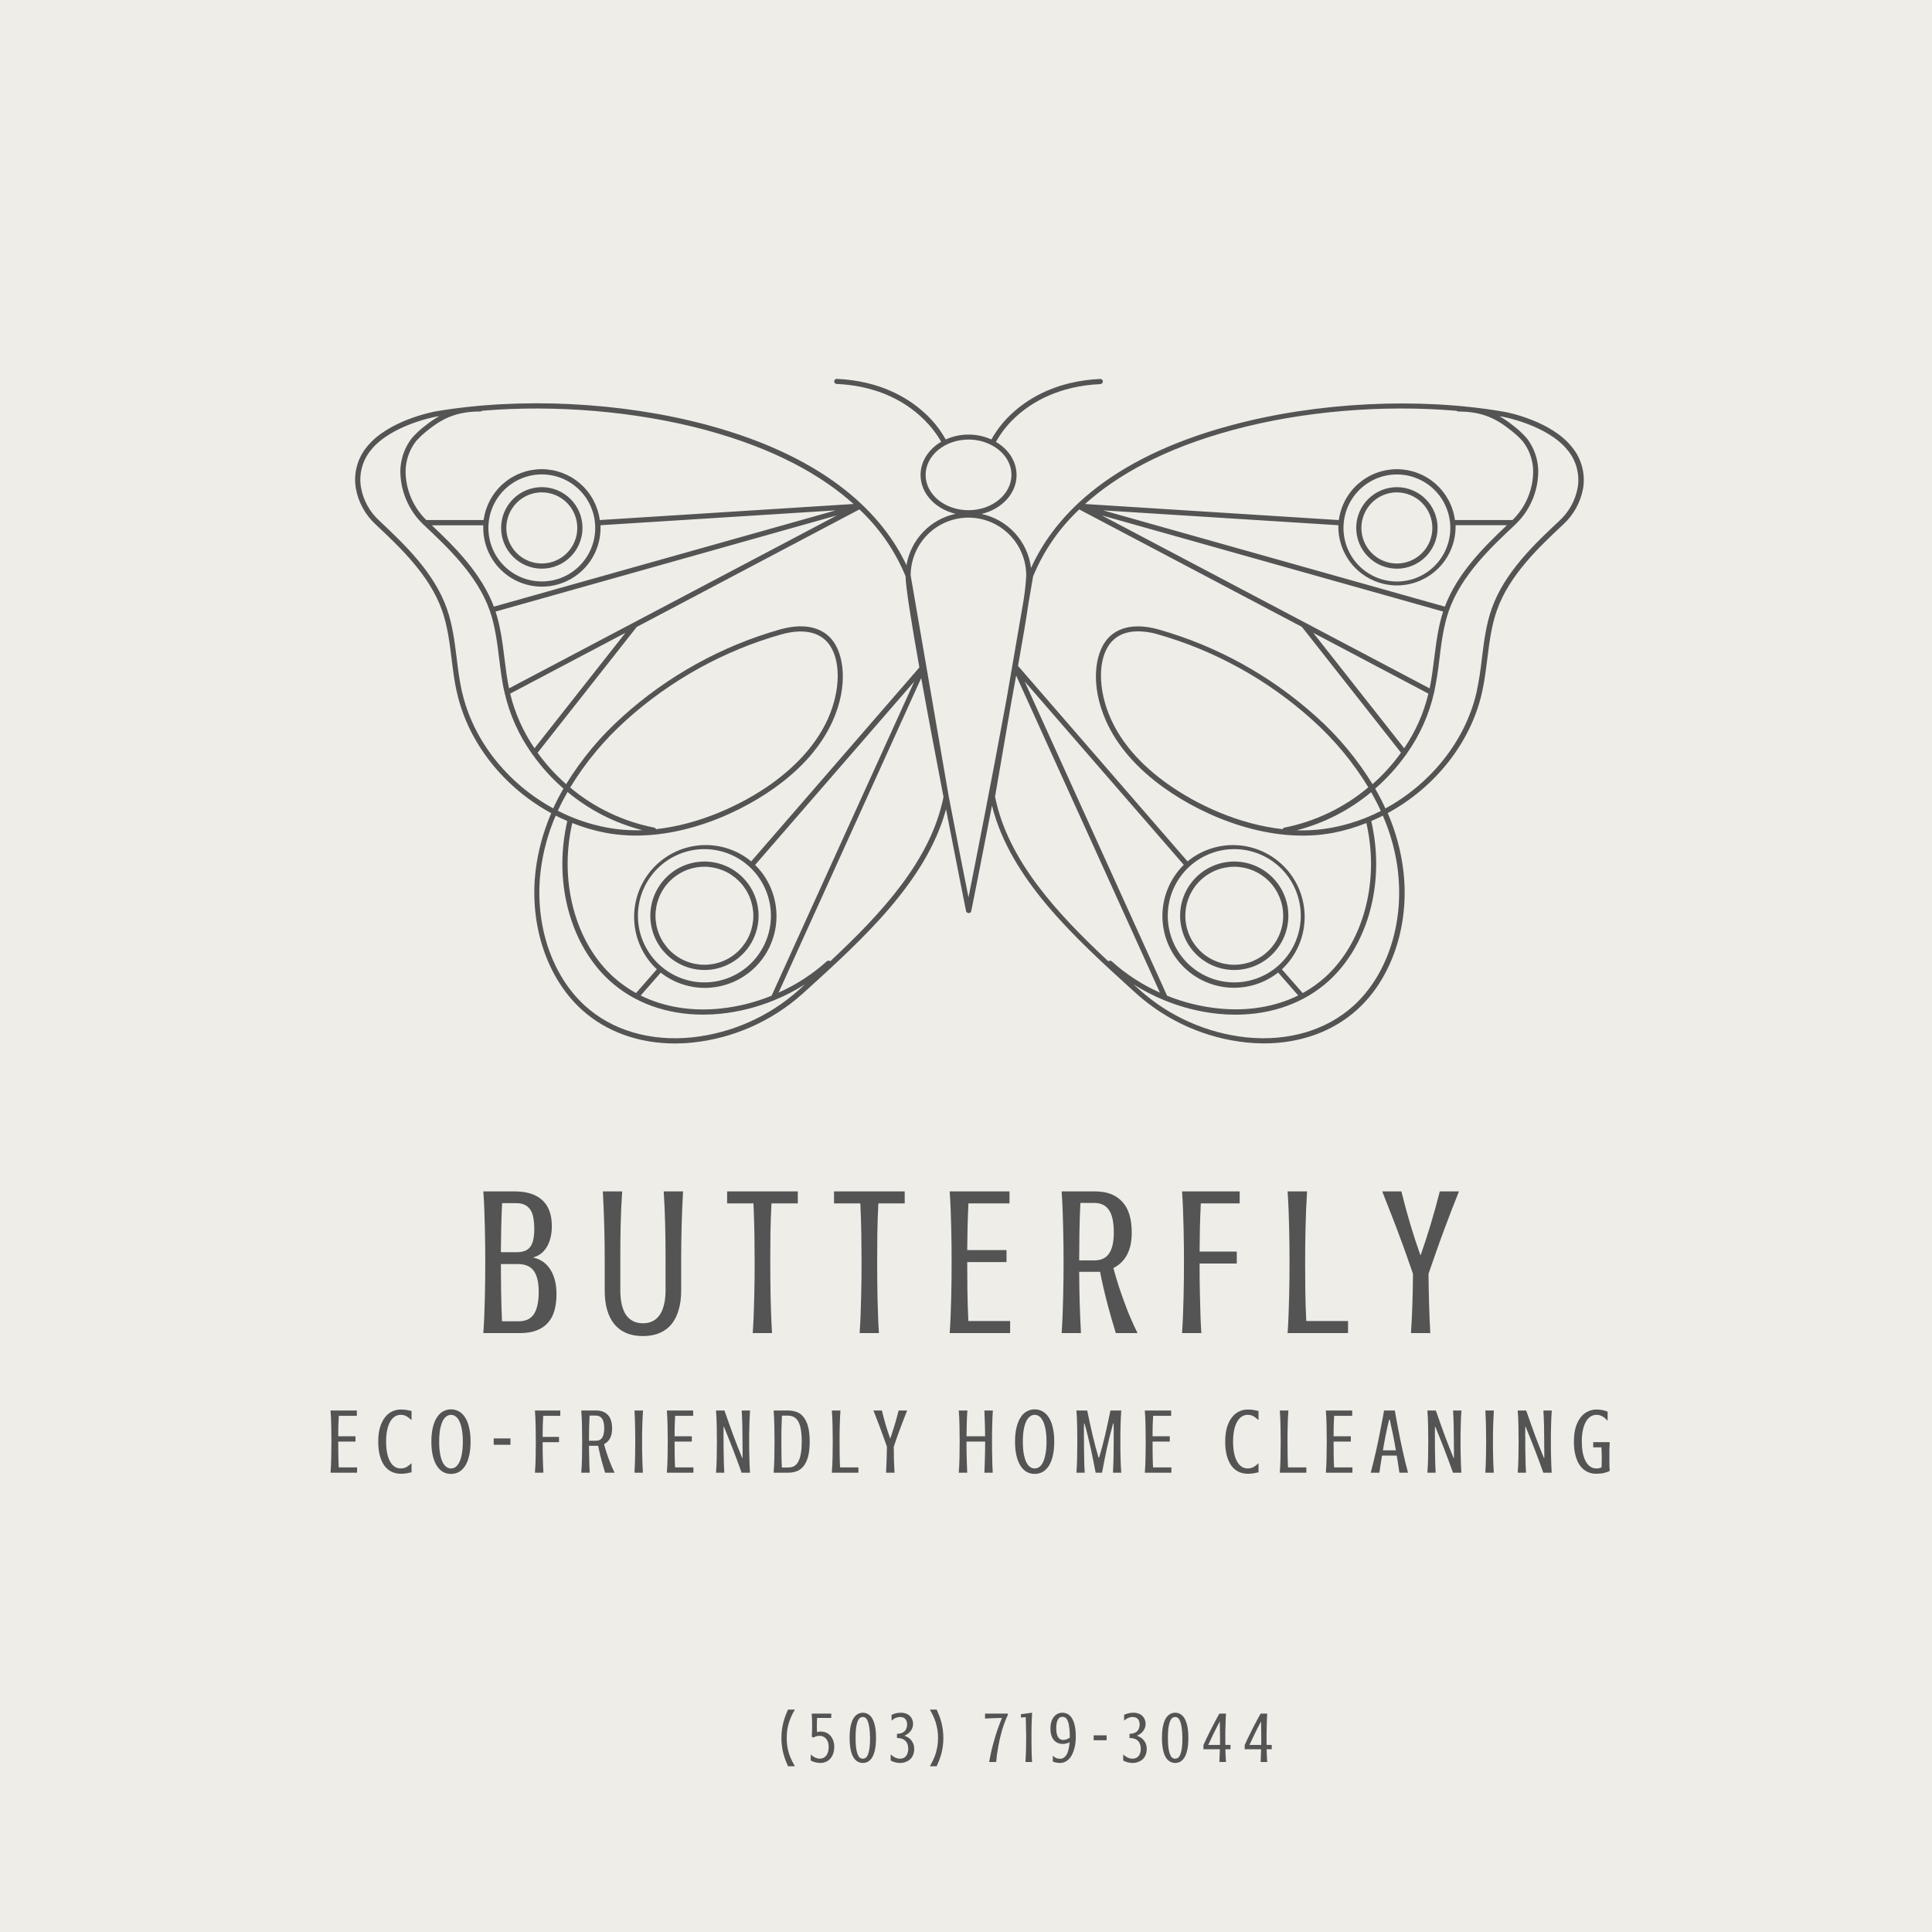 <svg xmlns="http://www.w3.org/2000/svg" xmlns:xlink="http://www.w3.org/1999/xlink" width="500" zoomAndPan="magnify" viewBox="0 0 375 375" height="500" preserveAspectRatio="xMidYMid meet" version="1.0"><defs><g/><clipPath id="id1"><path d="M 68.523 73.539 L 307.773 73.539 L 307.773 202.539 L 68.523 202.539 Z M 68.523 73.539 " clip-rule="nonzero"/></clipPath></defs><rect x="-37.5" width="450" fill="#ffffff" y="-37.5" height="450" fill-opacity="1"/><rect x="-37.5" width="450" fill="#eeede8" y="-37.5" height="450" fill-opacity="1"/><rect x="-37.5" width="450" fill="#ffffff" y="-37.5" height="450" fill-opacity="1"/><rect x="-37.5" width="450" fill="#eeede8" y="-37.5" height="450" fill-opacity="1"/><g clip-path="url(#id1)"><path fill="#545454" d="M 105.164 110.379 C 105.684 110.379 106.195 110.328 106.703 110.227 C 107.215 110.125 107.707 109.977 108.188 109.777 C 108.664 109.578 109.121 109.336 109.551 109.047 C 109.984 108.758 110.383 108.43 110.75 108.062 C 111.117 107.695 111.441 107.293 111.73 106.863 C 112.02 106.43 112.262 105.973 112.461 105.496 C 112.66 105.016 112.809 104.52 112.91 104.008 C 113.012 103.5 113.062 102.984 113.062 102.465 C 113.062 101.945 113.012 101.43 112.91 100.922 C 112.809 100.41 112.66 99.918 112.461 99.438 C 112.262 98.957 112.02 98.5 111.73 98.066 C 111.441 97.637 111.113 97.234 110.746 96.867 C 110.379 96.5 109.98 96.172 109.551 95.883 C 109.117 95.594 108.664 95.352 108.184 95.152 C 107.703 94.953 107.211 94.805 106.703 94.703 C 106.191 94.602 105.68 94.551 105.16 94.551 C 104.641 94.551 104.129 94.602 103.621 94.703 C 103.109 94.805 102.617 94.957 102.137 95.156 C 101.66 95.355 101.203 95.598 100.773 95.887 C 100.34 96.176 99.941 96.504 99.574 96.871 C 99.211 97.242 98.883 97.641 98.594 98.074 C 98.305 98.504 98.062 98.961 97.863 99.441 C 97.668 99.922 97.516 100.418 97.418 100.926 C 97.316 101.438 97.266 101.949 97.266 102.473 C 97.266 102.992 97.316 103.504 97.418 104.016 C 97.52 104.523 97.668 105.02 97.867 105.496 C 98.066 105.977 98.309 106.434 98.598 106.863 C 98.887 107.297 99.215 107.695 99.582 108.062 C 99.949 108.43 100.348 108.758 100.777 109.047 C 101.207 109.336 101.664 109.578 102.145 109.777 C 102.621 109.977 103.117 110.125 103.625 110.227 C 104.133 110.328 104.645 110.379 105.164 110.379 Z M 105.164 95.57 C 105.617 95.57 106.062 95.613 106.508 95.703 C 106.953 95.789 107.383 95.922 107.801 96.094 C 108.219 96.27 108.613 96.48 108.992 96.73 C 109.367 96.984 109.715 97.27 110.035 97.59 C 110.355 97.91 110.641 98.258 110.891 98.637 C 111.145 99.012 111.355 99.41 111.527 99.828 C 111.699 100.25 111.832 100.68 111.922 101.125 C 112.008 101.57 112.051 102.02 112.051 102.473 C 112.051 102.926 112.008 103.371 111.922 103.816 C 111.832 104.262 111.699 104.691 111.527 105.113 C 111.355 105.531 111.145 105.93 110.891 106.305 C 110.641 106.684 110.355 107.031 110.035 107.352 C 109.715 107.672 109.367 107.957 108.992 108.211 C 108.613 108.461 108.219 108.672 107.801 108.848 C 107.383 109.02 106.953 109.152 106.508 109.238 C 106.062 109.328 105.617 109.371 105.164 109.371 C 104.711 109.371 104.266 109.328 103.82 109.238 C 103.375 109.152 102.945 109.02 102.527 108.848 C 102.109 108.672 101.715 108.461 101.336 108.211 C 100.961 107.957 100.613 107.672 100.293 107.352 C 99.973 107.031 99.688 106.684 99.438 106.305 C 99.184 105.93 98.973 105.531 98.801 105.113 C 98.629 104.691 98.496 104.262 98.406 103.816 C 98.32 103.371 98.277 102.926 98.277 102.473 C 98.277 102.02 98.32 101.57 98.41 101.125 C 98.496 100.68 98.629 100.25 98.801 99.828 C 98.973 99.41 99.188 99.012 99.438 98.637 C 99.688 98.258 99.977 97.91 100.293 97.59 C 100.613 97.27 100.961 96.984 101.34 96.73 C 101.715 96.48 102.109 96.266 102.527 96.094 C 102.945 95.918 103.375 95.789 103.82 95.699 C 104.266 95.609 104.711 95.566 105.164 95.562 Z M 126.227 177.746 C 126.227 178.438 126.293 179.125 126.43 179.801 C 126.562 180.48 126.762 181.137 127.027 181.777 C 127.289 182.414 127.613 183.02 127.996 183.594 C 128.379 184.172 128.816 184.703 129.305 185.191 C 129.789 185.68 130.32 186.117 130.895 186.5 C 131.469 186.883 132.074 187.207 132.711 187.473 C 133.348 187.738 134.004 187.938 134.684 188.07 C 135.359 188.207 136.043 188.273 136.73 188.273 C 137.422 188.273 138.105 188.207 138.781 188.07 C 139.457 187.938 140.117 187.734 140.754 187.473 C 141.391 187.207 141.996 186.883 142.57 186.5 C 143.145 186.113 143.672 185.676 144.16 185.188 C 144.648 184.699 145.086 184.168 145.469 183.594 C 145.852 183.02 146.176 182.41 146.438 181.773 C 146.703 181.133 146.902 180.477 147.035 179.797 C 147.172 179.121 147.238 178.438 147.238 177.746 C 147.238 177.055 147.168 176.367 147.035 175.691 C 146.898 175.012 146.699 174.355 146.438 173.715 C 146.172 173.078 145.848 172.473 145.465 171.898 C 145.082 171.324 144.645 170.789 144.156 170.301 C 143.668 169.812 143.137 169.379 142.562 168.992 C 141.992 168.609 141.387 168.285 140.746 168.023 C 140.109 167.758 139.453 167.559 138.777 167.426 C 138.102 167.289 137.418 167.223 136.727 167.223 C 136.039 167.223 135.355 167.293 134.68 167.426 C 134.004 167.562 133.348 167.762 132.711 168.027 C 132.074 168.293 131.469 168.617 130.895 169 C 130.32 169.387 129.793 169.82 129.305 170.309 C 128.816 170.797 128.383 171.332 128 171.906 C 127.617 172.48 127.293 173.086 127.027 173.723 C 126.766 174.359 126.566 175.02 126.43 175.695 C 126.297 176.375 126.227 177.059 126.227 177.746 Z M 146.223 177.746 C 146.223 178.371 146.16 178.992 146.039 179.605 C 145.918 180.215 145.738 180.812 145.5 181.387 C 145.262 181.965 144.969 182.516 144.621 183.031 C 144.273 183.551 143.883 184.031 143.441 184.477 C 143 184.918 142.52 185.312 142 185.656 C 141.484 186.004 140.938 186.297 140.359 186.535 C 139.785 186.777 139.191 186.957 138.578 187.078 C 137.969 187.199 137.352 187.262 136.727 187.262 C 136.102 187.262 135.484 187.199 134.875 187.078 C 134.262 186.957 133.668 186.777 133.094 186.535 C 132.516 186.297 131.969 186.004 131.453 185.656 C 130.934 185.312 130.453 184.918 130.012 184.477 C 129.57 184.031 129.18 183.551 128.832 183.031 C 128.484 182.516 128.191 181.965 127.953 181.387 C 127.715 180.812 127.535 180.215 127.414 179.605 C 127.293 178.992 127.23 178.371 127.23 177.746 C 127.23 177.125 127.293 176.504 127.414 175.891 C 127.535 175.281 127.715 174.684 127.953 174.105 C 128.191 173.531 128.484 172.98 128.832 172.461 C 129.18 171.941 129.57 171.461 130.012 171.02 C 130.453 170.578 130.934 170.184 131.453 169.84 C 131.969 169.492 132.516 169.199 133.094 168.957 C 133.668 168.719 134.262 168.539 134.875 168.418 C 135.484 168.297 136.102 168.234 136.727 168.234 C 137.352 168.234 137.969 168.297 138.578 168.418 C 139.188 168.543 139.781 168.723 140.359 168.961 C 140.934 169.199 141.48 169.492 142 169.84 C 142.516 170.188 142.996 170.582 143.438 171.023 C 143.879 171.465 144.273 171.945 144.617 172.465 C 144.965 172.984 145.258 173.531 145.496 174.109 C 145.734 174.688 145.914 175.281 146.039 175.895 C 146.16 176.504 146.223 177.125 146.223 177.746 Z M 305.074 86.723 C 301.078 81.734 292.766 80.047 291.84 79.906 C 275.359 77.074 255.621 78.055 239.039 82.527 C 214.473 89.102 204.305 100.965 200.125 110.25 C 200.047 109.617 199.918 109 199.746 108.391 C 199.57 107.781 199.352 107.188 199.086 106.613 C 198.82 106.039 198.512 105.484 198.16 104.957 C 197.809 104.43 197.418 103.934 196.992 103.465 C 196.562 103 196.102 102.566 195.605 102.172 C 195.113 101.777 194.59 101.422 194.039 101.105 C 193.492 100.793 192.922 100.523 192.328 100.297 C 191.738 100.07 191.133 99.891 190.516 99.758 C 194.422 98.832 197.316 95.805 197.316 92.215 C 197.316 89.547 195.746 87.188 193.309 85.773 C 194.41 83.816 195.805 82.098 197.496 80.621 C 200.387 78.059 205.527 74.918 213.598 74.551 C 213.73 74.535 213.844 74.48 213.934 74.379 C 214.023 74.277 214.07 74.16 214.066 74.027 C 214.062 73.887 214.008 73.773 213.906 73.68 C 213.805 73.586 213.684 73.543 213.543 73.555 C 205.168 73.938 199.809 77.227 196.793 79.914 C 195.031 81.457 193.574 83.254 192.43 85.301 C 191.02 84.668 189.539 84.352 187.992 84.352 C 186.449 84.352 184.969 84.668 183.559 85.301 C 182.414 83.246 180.957 81.449 179.188 79.906 C 176.168 77.207 170.812 73.922 162.434 73.539 C 162.297 73.531 162.18 73.574 162.078 73.664 C 161.977 73.758 161.922 73.871 161.918 74.008 C 161.91 74.145 161.953 74.262 162.043 74.363 C 162.137 74.465 162.25 74.516 162.387 74.523 C 176.141 75.148 181.609 83.797 182.68 85.75 C 180.266 87.172 178.68 89.527 178.68 92.188 C 178.68 95.777 181.559 98.805 185.484 99.734 C 184.281 99.988 183.145 100.418 182.07 101.016 C 181 101.613 180.035 102.359 179.188 103.246 C 178.336 104.137 177.637 105.129 177.082 106.227 C 176.531 107.328 176.152 108.484 175.945 109.699 C 171.617 100.52 161.375 88.977 137.27 82.484 C 120.688 78.023 100.949 77.047 84.473 79.863 C 84.113 79.941 75.359 81.562 71.219 86.723 C 70.289 87.848 69.637 89.121 69.262 90.531 C 68.891 91.945 68.824 93.375 69.074 94.812 C 69.316 96.16 69.77 97.438 70.43 98.637 C 71.094 99.836 71.93 100.895 72.938 101.82 C 77.605 106.199 83.406 111.648 85.816 118.523 C 86.863 121.523 87.273 124.766 87.66 127.895 C 87.926 130.062 88.184 132.305 88.707 134.473 C 90.91 144.273 97.898 152.898 106.996 157.84 C 105.438 161.434 104.422 165.176 103.953 169.07 C 102.73 179.559 106.176 189.887 112.949 196.004 C 117.66 200.266 123.992 202.539 131.016 202.539 C 132.145 202.535 133.273 202.48 134.398 202.363 C 138.359 201.949 142.16 200.934 145.805 199.324 C 149.449 197.711 152.758 195.578 155.73 192.926 L 156.371 192.348 C 167.41 182.336 179.836 171.055 183.625 157.074 C 185.656 167.562 187.332 175.953 187.508 176.824 C 187.539 176.945 187.602 177.043 187.699 177.121 C 187.797 177.195 187.91 177.23 188.031 177.23 C 188.301 177.219 188.465 177.086 188.523 176.824 C 188.707 175.914 190.457 167.191 192.543 156.371 C 196.105 170.668 208.77 182.152 219.984 192.332 L 220.621 192.91 C 223.598 195.562 226.906 197.695 230.547 199.309 C 234.191 200.918 237.996 201.934 241.957 202.348 C 243.082 202.465 244.207 202.52 245.336 202.523 C 252.363 202.523 258.684 200.25 263.41 195.988 C 270.18 189.871 273.625 179.551 272.398 169.055 C 271.93 165.16 270.918 161.418 269.355 157.824 C 278.453 152.883 285.441 144.258 287.645 134.457 C 288.137 132.289 288.41 130.047 288.691 127.879 C 289.078 124.734 289.477 121.508 290.531 118.508 C 292.938 111.633 298.746 106.184 303.41 101.805 C 304.422 100.883 305.258 99.82 305.918 98.621 C 306.578 97.426 307.031 96.152 307.273 94.805 C 307.516 93.359 307.441 91.934 307.059 90.523 C 306.672 89.109 306.012 87.844 305.074 86.723 Z M 239.301 83.461 C 252.84 79.789 268.492 78.52 282.715 79.738 C 282.812 79.828 282.926 79.875 283.062 79.879 C 287.07 79.879 289.953 80.879 293.004 83.34 C 293.941 84.023 294.801 84.801 295.574 85.664 C 296.332 86.645 296.879 87.727 297.219 88.918 C 297.559 90.109 297.664 91.32 297.539 92.555 C 297.402 94.145 296.992 95.664 296.309 97.109 C 295.625 98.551 294.711 99.832 293.566 100.945 L 282.406 100.945 C 282.316 100.266 282.164 99.602 281.953 98.953 C 281.742 98.301 281.477 97.676 281.152 97.07 C 280.828 96.469 280.453 95.902 280.031 95.367 C 279.605 94.832 279.133 94.34 278.621 93.887 C 278.105 93.438 277.555 93.039 276.969 92.688 C 276.383 92.336 275.773 92.039 275.133 91.801 C 274.492 91.559 273.836 91.379 273.168 91.254 C 272.496 91.133 271.816 91.07 271.133 91.07 C 270.453 91.07 269.773 91.133 269.102 91.254 C 268.43 91.379 267.777 91.559 267.137 91.801 C 266.496 92.039 265.883 92.336 265.297 92.688 C 264.711 93.039 264.164 93.438 263.648 93.887 C 263.133 94.34 262.664 94.832 262.238 95.367 C 261.812 95.902 261.438 96.469 261.117 97.07 C 260.793 97.676 260.527 98.301 260.316 98.953 C 260.105 99.602 259.953 100.266 259.863 100.945 L 210.609 97.828 C 216.707 92.34 225.781 87.105 239.301 83.461 Z M 272.547 145.234 L 254.906 122.836 L 277.254 134.633 C 276.328 138.453 274.758 141.988 272.547 145.234 Z M 277.492 133.613 L 253.281 120.836 L 213.859 100.039 L 280.109 118.703 C 279.152 121.648 278.758 124.758 278.383 127.773 C 278.145 129.703 277.891 131.688 277.496 133.613 Z M 280.438 117.746 L 214.121 99.062 L 259.773 101.945 C 259.773 102.121 259.773 102.293 259.773 102.473 C 259.789 103.211 259.875 103.938 260.031 104.66 C 260.191 105.383 260.414 106.082 260.707 106.758 C 261 107.438 261.355 108.078 261.773 108.688 C 262.191 109.297 262.664 109.859 263.191 110.375 C 263.719 110.891 264.289 111.352 264.906 111.758 C 265.52 112.16 266.168 112.504 266.852 112.781 C 267.535 113.062 268.238 113.273 268.961 113.414 C 269.684 113.555 270.414 113.629 271.148 113.629 C 271.887 113.629 272.617 113.555 273.34 113.414 C 274.062 113.273 274.766 113.062 275.449 112.781 C 276.129 112.504 276.781 112.16 277.395 111.758 C 278.012 111.352 278.582 110.891 279.109 110.375 C 279.637 109.859 280.109 109.297 280.527 108.688 C 280.945 108.078 281.301 107.438 281.59 106.758 C 281.883 106.082 282.109 105.383 282.266 104.66 C 282.426 103.938 282.512 103.211 282.527 102.473 C 282.527 102.297 282.527 102.125 282.527 101.945 L 292.488 101.945 C 288.027 106.156 282.852 111.297 280.445 117.746 Z M 260.77 102.473 C 260.77 101.789 260.836 101.113 260.969 100.445 C 261.102 99.777 261.301 99.125 261.562 98.496 C 261.82 97.867 262.141 97.27 262.52 96.703 C 262.898 96.133 263.328 95.609 263.812 95.129 C 264.293 94.648 264.816 94.215 265.383 93.84 C 265.949 93.461 266.547 93.141 267.176 92.879 C 267.805 92.621 268.453 92.422 269.121 92.289 C 269.789 92.156 270.465 92.09 271.145 92.094 C 271.828 92.094 272.5 92.16 273.168 92.293 C 273.836 92.426 274.484 92.625 275.113 92.887 C 275.742 93.148 276.34 93.469 276.906 93.848 C 277.469 94.227 277.992 94.656 278.473 95.141 C 278.957 95.625 279.387 96.148 279.762 96.715 C 280.141 97.285 280.461 97.883 280.719 98.512 C 280.98 99.145 281.176 99.793 281.309 100.461 C 281.441 101.129 281.508 101.805 281.508 102.488 C 281.504 103.172 281.438 103.848 281.305 104.516 C 281.172 105.184 280.977 105.832 280.715 106.465 C 280.453 107.094 280.133 107.691 279.754 108.258 C 279.375 108.824 278.945 109.352 278.465 109.832 C 277.984 110.312 277.461 110.742 276.895 111.121 C 276.328 111.5 275.73 111.82 275.102 112.082 C 274.469 112.344 273.824 112.539 273.156 112.672 C 272.488 112.805 271.812 112.871 271.133 112.871 C 270.449 112.871 269.777 112.801 269.109 112.668 C 268.441 112.535 267.793 112.336 267.164 112.074 C 266.535 111.812 265.938 111.492 265.371 111.113 C 264.805 110.734 264.281 110.305 263.801 109.82 C 263.32 109.336 262.891 108.812 262.512 108.246 C 262.133 107.676 261.816 107.078 261.555 106.449 C 261.297 105.816 261.098 105.168 260.965 104.5 C 260.832 103.828 260.77 103.152 260.77 102.473 Z M 209.473 98.875 L 252.695 121.676 L 271.934 146.098 C 270.32 148.34 268.48 150.375 266.41 152.203 C 263.402 147.301 259.754 142.93 255.473 139.094 C 251.078 135.133 246.293 131.723 241.121 128.867 C 235.945 126.008 230.516 123.773 224.828 122.164 C 219.254 120.641 216.336 122.375 214.883 124.094 C 212.574 126.801 211.539 132.926 214.703 139.984 C 216.852 144.777 220.648 149.141 225.98 152.949 C 233.957 158.648 246.762 163.93 258.77 161.652 C 260.977 161.223 263.129 160.586 265.219 159.75 C 265.504 161.02 265.723 162.301 265.875 163.594 C 267.066 173.773 263.742 183.762 257.215 189.664 C 255.879 190.863 254.426 191.895 252.855 192.758 L 248.816 188.148 C 249.473 187.535 250.062 186.867 250.586 186.141 C 251.109 185.414 251.562 184.645 251.938 183.832 C 252.316 183.02 252.613 182.18 252.828 181.309 C 253.043 180.438 253.172 179.555 253.215 178.66 C 253.262 177.766 253.219 176.875 253.094 175.988 C 252.965 175.102 252.754 174.234 252.461 173.387 C 252.168 172.539 251.797 171.73 251.344 170.953 C 250.895 170.18 250.375 169.457 249.785 168.781 C 249.195 168.109 248.547 167.496 247.84 166.949 C 247.133 166.398 246.379 165.922 245.582 165.52 C 244.781 165.117 243.953 164.793 243.09 164.551 C 242.23 164.309 241.355 164.148 240.461 164.078 C 239.57 164.004 238.68 164.016 237.793 164.113 C 236.902 164.215 236.031 164.398 235.176 164.664 C 234.324 164.93 233.504 165.277 232.715 165.703 C 231.93 166.129 231.191 166.629 230.5 167.195 L 197.598 129.25 C 198.434 124.527 199.168 120.332 199.617 117.156 L 200.527 111.859 C 202.59 106.891 205.578 102.562 209.488 98.875 Z M 258.57 160.637 C 256.293 161.062 254 161.238 251.688 161.16 C 257.051 159.762 261.867 157.293 266.145 153.762 C 266.809 154.93 267.441 156.148 268.016 157.406 C 265.023 158.934 261.871 160.012 258.57 160.637 Z M 249.316 160.637 C 249.141 160.676 249.02 160.777 248.949 160.941 C 240.41 160 232.234 156.164 226.551 152.098 C 221.363 148.395 217.684 144.168 215.605 139.512 C 213.047 133.812 213.062 127.719 215.637 124.695 C 216.859 123.266 218.637 122.539 220.871 122.539 C 222.117 122.555 223.34 122.727 224.535 123.066 C 230.145 124.652 235.5 126.855 240.605 129.676 C 245.711 132.496 250.426 135.863 254.758 139.77 C 259.004 143.586 262.617 147.934 265.594 152.812 C 263.254 154.781 260.703 156.43 257.949 157.754 C 255.191 159.078 252.312 160.039 249.316 160.637 Z M 226.531 193.266 L 198.887 132.273 L 229.77 167.863 C 229.145 168.48 228.582 169.152 228.082 169.879 C 227.582 170.605 227.156 171.371 226.801 172.176 C 226.445 172.984 226.172 173.816 225.973 174.676 C 225.777 175.535 225.664 176.402 225.629 177.285 C 225.598 178.164 225.648 179.043 225.785 179.914 C 225.918 180.785 226.133 181.633 226.426 182.465 C 226.723 183.297 227.094 184.09 227.539 184.852 C 227.984 185.609 228.496 186.32 229.078 186.984 C 229.656 187.645 230.293 188.246 230.988 188.789 C 231.684 189.332 232.422 189.801 233.207 190.203 C 233.988 190.602 234.805 190.926 235.648 191.172 C 236.492 191.418 237.352 191.582 238.23 191.664 C 239.105 191.746 239.98 191.746 240.855 191.66 C 241.73 191.578 242.594 191.41 243.438 191.164 C 244.281 190.918 245.094 190.59 245.875 190.188 C 246.66 189.785 247.398 189.312 248.09 188.773 L 251.98 193.215 C 247.516 195.418 242.227 196.312 236.582 195.746 C 233.113 195.398 229.762 194.57 226.531 193.266 Z M 239.57 190.68 C 238.723 190.68 237.883 190.598 237.051 190.434 C 236.219 190.266 235.414 190.02 234.629 189.695 C 233.848 189.371 233.102 188.973 232.398 188.5 C 231.695 188.027 231.043 187.492 230.441 186.895 C 229.844 186.293 229.309 185.641 228.836 184.934 C 228.367 184.227 227.969 183.48 227.645 182.695 C 227.32 181.914 227.074 181.105 226.91 180.27 C 226.746 179.438 226.66 178.598 226.66 177.746 C 226.66 176.898 226.746 176.059 226.91 175.227 C 227.074 174.391 227.32 173.582 227.645 172.801 C 227.969 172.016 228.367 171.27 228.836 170.562 C 229.309 169.855 229.844 169.203 230.441 168.602 C 231.043 168.004 231.695 167.465 232.398 166.996 C 233.102 166.523 233.848 166.125 234.629 165.801 C 235.414 165.477 236.219 165.23 237.051 165.062 C 237.883 164.898 238.723 164.816 239.57 164.816 C 240.418 164.816 241.258 164.898 242.086 165.062 C 242.918 165.23 243.727 165.477 244.508 165.801 C 245.293 166.125 246.035 166.523 246.742 166.996 C 247.445 167.465 248.098 168.004 248.695 168.602 C 249.297 169.203 249.832 169.855 250.301 170.562 C 250.773 171.27 251.172 172.016 251.496 172.801 C 251.82 173.582 252.062 174.391 252.23 175.227 C 252.395 176.059 252.477 176.898 252.477 177.746 C 252.477 178.598 252.395 179.438 252.227 180.27 C 252.062 181.102 251.816 181.91 251.492 182.695 C 251.168 183.48 250.77 184.223 250.297 184.93 C 249.828 185.637 249.293 186.289 248.691 186.891 C 248.094 187.488 247.441 188.027 246.738 188.496 C 246.035 188.969 245.289 189.367 244.508 189.691 C 243.723 190.02 242.918 190.266 242.086 190.43 C 241.254 190.598 240.418 190.68 239.57 190.68 Z M 179.664 92.188 C 179.664 88.406 183.402 85.32 187.992 85.32 C 189.543 85.316 191.012 85.664 192.395 86.371 L 192.434 86.398 L 192.461 86.398 C 194.773 87.617 196.32 89.75 196.32 92.164 C 196.32 95.953 192.582 99.031 187.992 99.031 C 183.402 99.031 179.664 95.973 179.664 92.188 Z M 175.762 111.82 C 175.801 113.988 176.914 120.941 178.449 129.547 L 145.812 167.191 C 145.121 166.621 144.383 166.125 143.598 165.699 C 142.809 165.273 141.988 164.926 141.133 164.66 C 140.281 164.391 139.41 164.207 138.52 164.109 C 137.629 164.012 136.742 163.996 135.848 164.07 C 134.957 164.145 134.082 164.301 133.219 164.547 C 132.359 164.789 131.527 165.109 130.73 165.516 C 129.93 165.918 129.18 166.395 128.469 166.941 C 127.762 167.492 127.113 168.102 126.523 168.777 C 125.938 169.449 125.418 170.176 124.965 170.949 C 124.516 171.723 124.145 172.535 123.852 173.383 C 123.555 174.227 123.348 175.094 123.219 175.98 C 123.094 176.871 123.051 177.762 123.098 178.656 C 123.141 179.551 123.27 180.434 123.484 181.305 C 123.699 182.172 123.996 183.016 124.371 183.828 C 124.75 184.641 125.199 185.41 125.727 186.137 C 126.25 186.863 126.84 187.531 127.492 188.141 L 123.457 192.754 C 121.887 191.887 120.434 190.855 119.098 189.656 C 112.551 183.762 109.234 173.773 110.414 163.594 C 110.57 162.301 110.789 161.02 111.074 159.75 C 113.172 160.586 115.328 161.215 117.543 161.645 C 129.555 163.918 142.352 158.637 150.332 152.938 C 155.664 149.129 159.457 144.766 161.609 139.973 C 164.777 132.914 163.734 126.789 161.426 124.082 C 159.961 122.363 157.039 120.633 151.48 122.152 C 145.793 123.762 140.359 125.996 135.184 128.859 C 130.008 131.719 125.223 135.129 120.832 139.094 C 116.543 142.926 112.895 147.297 109.887 152.203 C 107.812 150.379 105.965 148.348 104.348 146.109 L 123.59 121.688 L 166.812 98.875 C 170.715 102.551 173.699 106.867 175.762 111.82 Z M 139.758 195.766 C 134.109 196.332 128.824 195.438 124.359 193.23 L 128.246 188.793 C 128.941 189.336 129.68 189.809 130.461 190.211 C 131.242 190.613 132.059 190.938 132.902 191.184 C 133.746 191.434 134.605 191.598 135.48 191.684 C 136.355 191.766 137.234 191.77 138.109 191.684 C 138.984 191.602 139.844 191.438 140.691 191.191 C 141.535 190.945 142.348 190.625 143.133 190.223 C 143.914 189.82 144.656 189.352 145.348 188.809 C 146.043 188.27 146.68 187.668 147.262 187.004 C 147.84 186.344 148.355 185.633 148.801 184.871 C 149.246 184.113 149.617 183.316 149.91 182.484 C 150.207 181.656 150.422 180.805 150.555 179.934 C 150.688 179.062 150.738 178.188 150.707 177.305 C 150.676 176.426 150.562 175.555 150.363 174.695 C 150.168 173.836 149.891 173.004 149.539 172.199 C 149.184 171.391 148.758 170.625 148.258 169.898 C 147.758 169.172 147.195 168.5 146.566 167.883 L 177.449 132.297 L 149.766 193.266 C 146.547 194.574 143.211 195.41 139.758 195.766 Z M 149.633 177.746 C 149.633 178.598 149.551 179.438 149.387 180.27 C 149.223 181.105 148.977 181.914 148.652 182.695 C 148.328 183.48 147.93 184.227 147.457 184.934 C 146.988 185.641 146.453 186.293 145.855 186.895 C 145.254 187.492 144.602 188.027 143.898 188.5 C 143.191 188.973 142.449 189.371 141.668 189.695 C 140.883 190.02 140.074 190.266 139.246 190.434 C 138.414 190.598 137.574 190.68 136.727 190.68 C 135.879 190.68 135.039 190.598 134.207 190.434 C 133.379 190.266 132.57 190.02 131.785 189.695 C 131.004 189.371 130.262 188.973 129.555 188.5 C 128.852 188.027 128.199 187.492 127.598 186.895 C 127 186.293 126.465 185.641 125.996 184.934 C 125.523 184.227 125.125 183.48 124.801 182.695 C 124.477 181.914 124.23 181.105 124.066 180.27 C 123.902 179.438 123.82 178.598 123.82 177.746 C 123.82 176.898 123.902 176.059 124.066 175.227 C 124.23 174.391 124.477 173.582 124.801 172.801 C 125.125 172.016 125.523 171.27 125.996 170.562 C 126.465 169.855 127 169.203 127.598 168.602 C 128.199 168.004 128.852 167.465 129.555 166.996 C 130.262 166.523 131.004 166.125 131.785 165.801 C 132.57 165.477 133.379 165.23 134.207 165.062 C 135.039 164.898 135.879 164.816 136.727 164.816 C 137.574 164.816 138.414 164.898 139.242 165.066 C 140.074 165.23 140.883 165.477 141.664 165.801 C 142.445 166.129 143.191 166.527 143.895 167 C 144.602 167.469 145.25 168.008 145.852 168.605 C 146.449 169.207 146.984 169.859 147.457 170.566 C 147.926 171.27 148.324 172.016 148.648 172.801 C 148.973 173.586 149.219 174.395 149.383 175.227 C 149.551 176.059 149.633 176.898 149.633 177.746 Z M 127.348 160.941 C 127.277 160.777 127.152 160.676 126.98 160.637 C 123.977 160.047 121.098 159.098 118.336 157.781 C 115.574 156.465 113.02 154.824 110.672 152.859 C 113.648 147.98 117.258 143.633 121.504 139.816 C 125.836 135.91 130.555 132.547 135.66 129.723 C 140.762 126.902 146.117 124.699 151.727 123.113 C 155.742 122.016 158.832 122.59 160.656 124.723 C 163.238 127.742 163.25 133.836 160.688 139.539 C 158.594 144.168 154.93 148.395 149.746 152.125 C 144.059 156.164 135.883 160 127.348 160.941 Z M 124.613 161.141 C 122.301 161.215 120.008 161.043 117.73 160.613 C 114.426 159.984 111.273 158.898 108.277 157.363 C 108.855 156.105 109.488 154.887 110.156 153.719 C 114.43 157.254 119.25 159.719 124.613 161.117 Z M 99.023 134.633 L 121.391 122.836 L 103.746 145.234 C 101.531 141.988 99.957 138.453 99.023 134.633 Z M 105.164 92.082 C 105.844 92.082 106.52 92.148 107.188 92.281 C 107.855 92.414 108.504 92.613 109.133 92.871 C 109.762 93.133 110.359 93.453 110.926 93.832 C 111.492 94.211 112.016 94.641 112.496 95.125 C 112.977 95.605 113.406 96.133 113.785 96.699 C 114.164 97.266 114.484 97.863 114.742 98.496 C 115.004 99.125 115.199 99.773 115.332 100.445 C 115.465 101.113 115.531 101.789 115.531 102.473 C 115.531 103.152 115.465 103.828 115.332 104.496 C 115.199 105.168 115.004 105.816 114.742 106.445 C 114.484 107.078 114.164 107.676 113.785 108.242 C 113.406 108.809 112.977 109.336 112.496 109.816 C 112.016 110.301 111.492 110.73 110.926 111.109 C 110.359 111.488 109.762 111.809 109.133 112.07 C 108.504 112.332 107.855 112.527 107.188 112.66 C 106.52 112.793 105.844 112.859 105.164 112.859 C 104.484 112.859 103.809 112.793 103.141 112.66 C 102.473 112.527 101.824 112.332 101.195 112.07 C 100.566 111.809 99.969 111.488 99.402 111.109 C 98.836 110.73 98.312 110.301 97.832 109.816 C 97.352 109.336 96.922 108.809 96.543 108.242 C 96.164 107.676 95.844 107.078 95.586 106.445 C 95.324 105.816 95.129 105.168 94.996 104.496 C 94.863 103.828 94.797 103.152 94.797 102.473 C 94.797 101.789 94.863 101.113 94.996 100.445 C 95.129 99.777 95.328 99.125 95.586 98.496 C 95.848 97.867 96.168 97.27 96.547 96.703 C 96.926 96.133 97.355 95.609 97.836 95.129 C 98.316 94.645 98.84 94.215 99.406 93.836 C 99.973 93.457 100.57 93.137 101.199 92.875 C 101.828 92.613 102.473 92.418 103.141 92.281 C 103.809 92.148 104.484 92.082 105.164 92.082 Z M 105.164 113.867 C 105.91 113.867 106.652 113.797 107.387 113.648 C 108.117 113.504 108.832 113.289 109.523 113.004 C 110.215 112.715 110.871 112.367 111.492 111.949 C 112.113 111.535 112.691 111.062 113.219 110.535 C 113.75 110.004 114.223 109.43 114.637 108.805 C 115.055 108.184 115.406 107.527 115.691 106.836 C 115.98 106.145 116.195 105.43 116.344 104.695 C 116.488 103.961 116.562 103.219 116.562 102.473 C 116.562 102.293 116.562 102.121 116.562 101.945 L 162.211 99.062 L 95.859 117.746 C 93.449 111.301 88.27 106.156 83.82 101.957 L 93.801 101.957 C 93.801 102.125 93.801 102.297 93.801 102.48 C 93.801 103.227 93.875 103.969 94.023 104.699 C 94.168 105.434 94.387 106.145 94.672 106.836 C 94.957 107.523 95.309 108.18 95.723 108.801 C 96.137 109.422 96.609 109.996 97.137 110.523 C 97.664 111.051 98.238 111.523 98.855 111.941 C 99.477 112.355 100.133 112.707 100.82 112.992 C 101.508 113.281 102.219 113.496 102.949 113.645 C 103.68 113.789 104.418 113.863 105.164 113.867 Z M 162.438 100.039 L 123.012 120.836 L 98.801 133.613 C 98.406 131.688 98.148 129.703 97.914 127.773 C 97.539 124.758 97.152 121.648 96.191 118.703 Z M 136.977 83.461 C 150.496 87.133 159.578 92.34 165.672 97.824 L 116.418 100.941 C 116.328 100.262 116.176 99.598 115.965 98.945 C 115.754 98.297 115.488 97.668 115.164 97.066 C 114.84 96.465 114.465 95.895 114.039 95.359 C 113.617 94.824 113.145 94.332 112.633 93.883 C 112.117 93.434 111.566 93.031 110.98 92.68 C 110.395 92.332 109.781 92.035 109.145 91.793 C 108.504 91.555 107.848 91.371 107.176 91.25 C 106.504 91.129 105.828 91.066 105.145 91.066 C 104.465 91.066 103.785 91.129 103.113 91.25 C 102.441 91.371 101.785 91.555 101.148 91.793 C 100.508 92.035 99.895 92.332 99.309 92.68 C 98.723 93.031 98.176 93.434 97.66 93.883 C 97.145 94.332 96.676 94.824 96.25 95.359 C 95.824 95.895 95.449 96.465 95.129 97.066 C 94.805 97.668 94.539 98.297 94.328 98.945 C 94.117 99.598 93.965 100.262 93.875 100.941 L 82.746 100.941 C 81.602 99.824 80.691 98.547 80.008 97.102 C 79.324 95.656 78.91 94.141 78.773 92.547 C 78.648 91.316 78.754 90.105 79.094 88.914 C 79.434 87.723 79.98 86.637 80.734 85.656 C 81.5 84.797 82.34 84.023 83.258 83.336 C 86.324 80.875 89.211 79.871 93.203 79.871 C 93.336 79.871 93.453 79.824 93.551 79.73 C 107.809 78.52 123.457 79.832 136.977 83.461 Z M 89.66 134.25 C 89.184 132.152 88.906 129.914 88.645 127.773 C 88.246 124.586 87.844 121.289 86.754 118.188 C 84.281 111.078 78.355 105.527 73.645 101.082 C 72.711 100.234 71.941 99.262 71.328 98.16 C 70.719 97.059 70.301 95.891 70.074 94.652 C 69.848 93.352 69.902 92.066 70.242 90.793 C 70.578 89.516 71.168 88.371 72.004 87.355 C 75.91 82.488 84.547 80.879 84.637 80.879 L 85.242 80.785 C 84.32 81.305 83.449 81.898 82.625 82.562 C 81.648 83.293 80.758 84.117 79.949 85.035 C 79.113 86.113 78.504 87.312 78.125 88.629 C 77.746 89.945 77.625 91.285 77.762 92.648 C 77.918 94.395 78.371 96.055 79.133 97.633 C 79.895 99.211 80.906 100.605 82.176 101.809 C 86.84 106.188 92.645 111.637 95.059 118.512 C 96.105 121.512 96.508 124.754 96.895 127.887 C 97.168 130.055 97.418 132.297 97.941 134.461 C 98.93 138.75 100.699 142.688 103.242 146.277 C 103.273 146.359 103.32 146.426 103.391 146.48 C 105.121 148.91 107.113 151.102 109.363 153.059 C 108.633 154.328 107.969 155.605 107.379 156.902 C 98.578 152.113 91.812 143.75 89.676 134.25 Z M 155.664 191.594 L 155.027 192.168 C 152.133 194.754 148.91 196.828 145.367 198.398 C 141.82 199.965 138.121 200.953 134.266 201.359 C 126.191 202.164 118.84 200 113.59 195.254 C 107.059 189.355 103.742 179.363 104.922 169.184 C 105.375 165.414 106.352 161.789 107.859 158.309 C 108.598 158.684 109.348 159.035 110.109 159.355 C 109.801 160.715 109.562 162.086 109.398 163.473 C 108.172 173.961 111.617 184.293 118.387 190.406 C 123.098 194.672 129.434 196.941 136.461 196.938 C 137.59 196.938 138.715 196.883 139.84 196.77 C 143.441 196.398 146.914 195.523 150.262 194.148 C 152.348 193.293 154.34 192.266 156.246 191.062 Z M 161.148 186.57 C 161.055 186.492 160.945 186.457 160.824 186.457 C 160.703 186.457 160.594 186.492 160.5 186.57 C 157.691 189.094 154.566 191.125 151.121 192.668 L 178.805 131.609 C 180.125 138.949 181.695 147.203 183.133 154.684 C 180.664 167.043 171 177.375 161.164 186.57 Z M 187.977 174.141 C 187.238 170.438 185.766 162.996 184.129 154.48 L 176.758 111.684 C 176.758 110.949 176.832 110.219 176.977 109.492 C 177.125 108.77 177.336 108.07 177.621 107.387 C 177.902 106.707 178.25 106.059 178.66 105.445 C 179.07 104.836 179.535 104.27 180.059 103.746 C 180.578 103.227 181.148 102.762 181.762 102.352 C 182.375 101.945 183.02 101.598 183.699 101.316 C 184.383 101.039 185.082 100.824 185.805 100.684 C 186.527 100.539 187.258 100.469 187.992 100.469 C 188.73 100.473 189.457 100.543 190.18 100.691 C 190.902 100.836 191.605 101.051 192.285 101.332 C 192.965 101.617 193.609 101.961 194.219 102.375 C 194.832 102.785 195.398 103.25 195.918 103.773 C 196.438 104.297 196.902 104.863 197.309 105.477 C 197.719 106.09 198.062 106.738 198.344 107.422 C 198.625 108.102 198.836 108.805 198.98 109.531 C 199.121 110.254 199.191 110.984 199.191 111.723 C 199.094 113.469 198.898 115.199 198.605 116.926 L 195.391 135.59 C 192.672 150.469 189.254 167.793 187.992 174.141 Z M 193.133 154.664 L 196.32 136.16 C 196.633 134.445 196.941 132.758 197.234 131.121 L 225.145 192.672 C 221.699 191.133 218.57 189.102 215.766 186.578 C 215.668 186.504 215.559 186.465 215.438 186.465 C 215.316 186.465 215.211 186.504 215.113 186.578 C 205.273 177.375 195.629 167.039 193.148 154.664 Z M 271.34 169.184 C 272.523 179.363 269.207 189.355 262.68 195.254 C 257.445 199.973 250.078 202.164 241.996 201.359 C 238.145 200.953 234.445 199.965 230.902 198.395 C 227.359 196.828 224.141 194.75 221.25 192.168 L 220.609 191.594 L 220.023 191.07 C 221.93 192.273 223.926 193.301 226.012 194.156 C 229.359 195.531 232.832 196.406 236.43 196.781 C 237.555 196.891 238.68 196.949 239.809 196.949 C 246.836 196.949 253.164 194.684 257.883 190.418 C 264.652 184.305 268.098 173.984 266.871 163.484 C 266.707 162.098 266.469 160.727 266.16 159.367 C 266.922 159.043 267.672 158.691 268.414 158.316 C 269.922 161.797 270.902 165.418 271.355 169.184 Z M 306.227 94.652 C 306 95.887 305.582 97.059 304.977 98.156 C 304.367 99.258 303.602 100.23 302.672 101.082 C 297.922 105.539 292.016 111.078 289.523 118.188 C 288.438 121.289 288.031 124.586 287.637 127.773 C 287.406 129.949 287.066 132.109 286.621 134.25 C 284.484 143.75 277.723 152.113 268.906 156.918 C 268.316 155.621 267.652 154.344 266.922 153.074 C 269.176 151.117 271.164 148.926 272.895 146.496 C 272.965 146.445 273.016 146.375 273.043 146.293 C 275.586 142.703 277.355 138.766 278.344 134.477 C 278.805 132.301 279.152 130.109 279.391 127.902 C 279.777 124.754 280.176 121.527 281.23 118.527 C 283.637 111.652 289.445 106.203 294.109 101.824 C 295.379 100.617 296.395 99.227 297.152 97.645 C 297.914 96.066 298.367 94.402 298.516 92.652 C 298.652 91.289 298.535 89.949 298.156 88.637 C 297.777 87.32 297.168 86.121 296.328 85.039 C 295.523 84.121 294.633 83.297 293.656 82.57 C 292.832 81.902 291.961 81.309 291.039 80.789 L 291.645 80.887 C 291.73 80.887 300.363 82.5 304.27 87.371 C 305.109 88.387 305.699 89.527 306.043 90.797 C 306.383 92.07 306.445 93.352 306.227 94.652 Z M 271.133 110.383 C 271.652 110.383 272.164 110.336 272.672 110.234 C 273.184 110.133 273.676 109.98 274.156 109.781 C 274.637 109.586 275.09 109.34 275.523 109.051 C 275.953 108.762 276.352 108.434 276.719 108.066 C 277.086 107.699 277.414 107.301 277.703 106.867 C 277.992 106.438 278.234 105.98 278.434 105.5 C 278.633 105.02 278.781 104.523 278.883 104.016 C 278.984 103.504 279.035 102.992 279.035 102.473 C 279.035 101.953 278.984 101.438 278.883 100.926 C 278.785 100.418 278.633 99.922 278.434 99.441 C 278.238 98.961 277.992 98.508 277.707 98.074 C 277.418 97.641 277.09 97.242 276.723 96.875 C 276.355 96.508 275.957 96.18 275.527 95.891 C 275.094 95.602 274.641 95.359 274.16 95.16 C 273.68 94.961 273.188 94.812 272.68 94.711 C 272.168 94.609 271.656 94.559 271.137 94.559 C 270.617 94.559 270.105 94.609 269.594 94.711 C 269.086 94.812 268.594 94.961 268.113 95.16 C 267.633 95.359 267.18 95.605 266.746 95.891 C 266.316 96.18 265.918 96.512 265.551 96.879 C 265.184 97.246 264.855 97.645 264.566 98.078 C 264.281 98.512 264.035 98.965 263.84 99.445 C 263.641 99.926 263.492 100.422 263.391 100.934 C 263.289 101.441 263.238 101.957 263.238 102.477 C 263.238 102.996 263.289 103.508 263.395 104.016 C 263.496 104.527 263.645 105.02 263.844 105.5 C 264.043 105.977 264.285 106.434 264.574 106.863 C 264.863 107.297 265.188 107.695 265.555 108.062 C 265.922 108.43 266.32 108.758 266.75 109.043 C 267.18 109.332 267.637 109.578 268.113 109.773 C 268.594 109.973 269.086 110.125 269.594 110.227 C 270.102 110.328 270.613 110.379 271.133 110.379 Z M 271.133 95.574 C 271.586 95.574 272.031 95.617 272.477 95.707 C 272.918 95.797 273.352 95.926 273.77 96.102 C 274.188 96.273 274.582 96.484 274.957 96.738 C 275.336 96.988 275.684 97.277 276.004 97.598 C 276.324 97.918 276.609 98.266 276.859 98.641 C 277.109 99.02 277.324 99.418 277.496 99.836 C 277.668 100.254 277.801 100.684 277.887 101.129 C 277.977 101.574 278.02 102.023 278.02 102.477 C 278.02 102.93 277.977 103.379 277.887 103.824 C 277.801 104.266 277.668 104.699 277.496 105.117 C 277.324 105.535 277.109 105.934 276.859 106.309 C 276.609 106.688 276.324 107.035 276.004 107.355 C 275.684 107.676 275.336 107.961 274.957 108.215 C 274.582 108.465 274.188 108.68 273.77 108.852 C 273.352 109.027 272.918 109.156 272.477 109.246 C 272.031 109.332 271.586 109.379 271.133 109.379 C 270.68 109.379 270.23 109.332 269.789 109.246 C 269.344 109.156 268.914 109.027 268.496 108.852 C 268.078 108.68 267.68 108.465 267.305 108.215 C 266.93 107.961 266.582 107.676 266.262 107.355 C 265.941 107.035 265.656 106.688 265.406 106.309 C 265.152 105.934 264.941 105.535 264.77 105.117 C 264.594 104.699 264.465 104.266 264.375 103.824 C 264.289 103.379 264.242 102.93 264.242 102.477 C 264.242 102.023 264.289 101.574 264.375 101.129 C 264.465 100.684 264.594 100.254 264.77 99.832 C 264.941 99.414 265.152 99.016 265.402 98.641 C 265.656 98.262 265.941 97.914 266.262 97.594 C 266.582 97.27 266.93 96.984 267.305 96.734 C 267.68 96.48 268.078 96.266 268.496 96.094 C 268.914 95.918 269.344 95.789 269.789 95.699 C 270.23 95.609 270.68 95.566 271.133 95.562 Z M 239.57 167.223 C 238.879 167.223 238.195 167.289 237.52 167.426 C 236.844 167.559 236.188 167.758 235.547 168.023 C 234.91 168.285 234.305 168.609 233.73 168.992 C 233.156 169.379 232.625 169.812 232.141 170.301 C 231.652 170.789 231.215 171.324 230.832 171.898 C 230.449 172.473 230.125 173.078 229.859 173.715 C 229.598 174.355 229.395 175.012 229.262 175.691 C 229.125 176.367 229.059 177.055 229.059 177.746 C 229.059 178.438 229.125 179.121 229.262 179.797 C 229.395 180.477 229.594 181.137 229.859 181.773 C 230.121 182.414 230.445 183.02 230.828 183.594 C 231.211 184.168 231.648 184.699 232.137 185.188 C 232.621 185.68 233.152 186.113 233.727 186.5 C 234.301 186.883 234.906 187.207 235.543 187.473 C 236.18 187.738 236.836 187.938 237.516 188.07 C 238.191 188.207 238.875 188.273 239.562 188.273 C 240.254 188.273 240.938 188.207 241.613 188.07 C 242.289 187.938 242.945 187.738 243.586 187.473 C 244.223 187.207 244.828 186.883 245.398 186.5 C 245.973 186.117 246.504 185.68 246.992 185.191 C 247.48 184.703 247.914 184.172 248.297 183.598 C 248.684 183.02 249.004 182.414 249.27 181.777 C 249.535 181.137 249.734 180.48 249.867 179.801 C 250 179.125 250.07 178.438 250.07 177.746 C 250.07 177.059 250 176.375 249.867 175.695 C 249.73 175.02 249.531 174.359 249.266 173.723 C 249.004 173.086 248.68 172.48 248.297 171.906 C 247.914 171.332 247.477 170.797 246.992 170.309 C 246.504 169.82 245.973 169.387 245.402 169 C 244.828 168.617 244.223 168.293 243.586 168.027 C 242.949 167.762 242.293 167.562 241.617 167.426 C 240.941 167.293 240.258 167.223 239.57 167.223 Z M 239.57 187.262 C 238.945 187.262 238.328 187.199 237.719 187.078 C 237.105 186.957 236.512 186.777 235.938 186.535 C 235.359 186.297 234.812 186.004 234.293 185.656 C 233.777 185.312 233.297 184.918 232.855 184.477 C 232.414 184.031 232.02 183.551 231.676 183.031 C 231.328 182.516 231.035 181.965 230.797 181.387 C 230.559 180.812 230.379 180.215 230.258 179.605 C 230.137 178.992 230.074 178.371 230.074 177.746 C 230.074 177.125 230.137 176.504 230.258 175.891 C 230.379 175.281 230.559 174.684 230.797 174.105 C 231.035 173.531 231.328 172.98 231.676 172.461 C 232.02 171.941 232.414 171.461 232.855 171.02 C 233.297 170.578 233.777 170.184 234.293 169.84 C 234.812 169.492 235.359 169.199 235.938 168.957 C 236.512 168.719 237.105 168.539 237.719 168.418 C 238.328 168.297 238.945 168.234 239.57 168.234 C 240.191 168.234 240.809 168.297 241.422 168.418 C 242.031 168.539 242.625 168.719 243.203 168.957 C 243.777 169.199 244.324 169.492 244.844 169.84 C 245.363 170.184 245.844 170.578 246.281 171.02 C 246.723 171.461 247.117 171.941 247.465 172.461 C 247.809 172.98 248.102 173.531 248.34 174.105 C 248.578 174.684 248.762 175.281 248.883 175.891 C 249.004 176.504 249.062 177.125 249.062 177.746 C 249.062 178.371 249.004 178.992 248.879 179.602 C 248.758 180.215 248.578 180.809 248.34 181.387 C 248.102 181.965 247.809 182.512 247.461 183.031 C 247.113 183.551 246.723 184.031 246.281 184.473 C 245.84 184.914 245.359 185.309 244.844 185.656 C 244.324 186 243.777 186.293 243.199 186.535 C 242.625 186.773 242.031 186.953 241.422 187.078 C 240.809 187.199 240.191 187.262 239.57 187.262 Z M 239.57 187.262 " fill-opacity="1" fill-rule="nonzero"/></g><g fill="#545454" fill-opacity="1"><g transform="translate(91.814, 258.753)"><g><path d="M 8.172 -27.5 C 9.234 -27.5 10.203 -27.367 11.078 -27.109 C 11.953 -26.848 12.703 -26.445 13.328 -25.906 C 13.961 -25.375 14.445 -24.68 14.781 -23.828 C 15.125 -22.973 15.297 -21.957 15.297 -20.781 C 15.297 -19.832 15.191 -19.004 14.984 -18.297 C 14.785 -17.586 14.516 -16.984 14.172 -16.484 C 13.836 -15.992 13.453 -15.598 13.016 -15.297 C 12.578 -15.004 12.109 -14.797 11.609 -14.672 C 12.203 -14.566 12.773 -14.348 13.328 -14.016 C 13.879 -13.691 14.367 -13.238 14.797 -12.656 C 15.223 -12.082 15.562 -11.375 15.812 -10.531 C 16.07 -9.688 16.203 -8.707 16.203 -7.594 C 16.203 -6.414 16.07 -5.359 15.812 -4.422 C 15.551 -3.484 15.133 -2.688 14.562 -2.031 C 14 -1.383 13.266 -0.883 12.359 -0.531 C 11.461 -0.176 10.363 0 9.062 0 L 2 0 C 2.082 -1.133 2.145 -2.297 2.188 -3.484 C 2.238 -4.68 2.273 -5.867 2.297 -7.047 C 2.328 -8.234 2.348 -9.395 2.359 -10.531 C 2.367 -11.664 2.375 -12.75 2.375 -13.781 C 2.375 -14.801 2.367 -15.879 2.359 -17.016 C 2.348 -18.148 2.328 -19.301 2.297 -20.469 C 2.273 -21.645 2.238 -22.828 2.188 -24.016 C 2.145 -25.211 2.082 -26.375 2 -27.5 Z M 5.406 -13.406 C 5.406 -11.719 5.422 -9.922 5.453 -8.016 C 5.484 -6.117 5.539 -4.211 5.625 -2.297 L 8.891 -2.297 C 9.492 -2.297 10.035 -2.395 10.516 -2.594 C 10.992 -2.789 11.398 -3.113 11.734 -3.562 C 12.066 -4.02 12.316 -4.609 12.484 -5.328 C 12.66 -6.055 12.75 -6.957 12.75 -8.031 C 12.75 -9.07 12.648 -9.938 12.453 -10.625 C 12.266 -11.312 11.992 -11.859 11.641 -12.266 C 11.285 -12.68 10.859 -12.973 10.359 -13.141 C 9.867 -13.316 9.328 -13.406 8.734 -13.406 Z M 5.641 -25.219 C 5.566 -23.602 5.508 -21.984 5.469 -20.359 C 5.438 -18.742 5.414 -17.191 5.406 -15.703 L 8.406 -15.703 C 9.062 -15.703 9.613 -15.785 10.062 -15.953 C 10.508 -16.129 10.863 -16.398 11.125 -16.766 C 11.395 -17.129 11.586 -17.598 11.703 -18.172 C 11.828 -18.742 11.891 -19.426 11.891 -20.219 C 11.891 -20.977 11.836 -21.664 11.734 -22.281 C 11.629 -22.906 11.441 -23.438 11.172 -23.875 C 10.898 -24.312 10.539 -24.645 10.094 -24.875 C 9.645 -25.102 9.082 -25.219 8.406 -25.219 Z M 5.641 -25.219 "/></g></g></g><g fill="#545454" fill-opacity="1"><g transform="translate(115.185, 258.753)"><g><path d="M 9.609 -1.906 C 10.359 -1.906 11.004 -2.051 11.547 -2.344 C 12.098 -2.633 12.551 -3.051 12.906 -3.594 C 13.27 -4.145 13.539 -4.816 13.719 -5.609 C 13.906 -6.41 14 -7.301 14 -8.281 L 14 -14.75 C 14 -16.781 13.973 -18.863 13.922 -21 C 13.879 -23.145 13.785 -25.312 13.641 -27.5 L 17.391 -27.5 C 17.273 -25.301 17.188 -23.125 17.125 -20.969 C 17.062 -18.82 17.031 -16.75 17.031 -14.75 L 17.031 -8.281 C 17.031 -6.895 16.875 -5.656 16.562 -4.562 C 16.258 -3.469 15.801 -2.539 15.188 -1.781 C 14.582 -1.02 13.812 -0.438 12.875 -0.031 C 11.945 0.375 10.859 0.578 9.609 0.578 C 8.359 0.578 7.266 0.375 6.328 -0.031 C 5.398 -0.438 4.629 -1.02 4.016 -1.781 C 3.41 -2.539 2.953 -3.469 2.641 -4.562 C 2.336 -5.656 2.188 -6.895 2.188 -8.281 L 2.188 -14.75 C 2.188 -16.75 2.156 -18.82 2.094 -20.969 C 2.031 -23.125 1.941 -25.301 1.828 -27.5 L 5.578 -27.5 C 5.43 -25.312 5.332 -23.145 5.281 -21 C 5.238 -18.863 5.219 -16.781 5.219 -14.75 L 5.219 -8.281 C 5.219 -7.301 5.305 -6.41 5.484 -5.609 C 5.66 -4.816 5.926 -4.145 6.281 -3.594 C 6.645 -3.051 7.102 -2.633 7.656 -2.344 C 8.207 -2.051 8.859 -1.906 9.609 -1.906 Z M 9.609 -1.906 "/></g></g></g><g fill="#545454" fill-opacity="1"><g transform="translate(140.837, 258.753)"><g><path d="M 0.297 -27.5 L 14.016 -27.5 L 14.016 -25.172 L 8.906 -25.172 C 8.801 -23.203 8.734 -21.238 8.703 -19.281 C 8.68 -17.32 8.672 -15.488 8.672 -13.781 C 8.672 -12.75 8.676 -11.664 8.688 -10.531 C 8.695 -9.395 8.711 -8.234 8.734 -7.047 C 8.766 -5.867 8.801 -4.68 8.844 -3.484 C 8.883 -2.297 8.941 -1.133 9.016 0 L 5.266 0 C 5.348 -1.133 5.41 -2.297 5.453 -3.484 C 5.504 -4.68 5.539 -5.867 5.562 -7.047 C 5.594 -8.234 5.613 -9.395 5.625 -10.531 C 5.633 -11.664 5.641 -12.75 5.641 -13.781 C 5.641 -15.488 5.625 -17.32 5.594 -19.281 C 5.562 -21.238 5.5 -23.203 5.406 -25.172 L 0.297 -25.172 Z M 0.297 -27.5 "/></g></g></g><g fill="#545454" fill-opacity="1"><g transform="translate(161.585, 258.753)"><g><path d="M 0.297 -27.5 L 14.016 -27.5 L 14.016 -25.172 L 8.906 -25.172 C 8.801 -23.203 8.734 -21.238 8.703 -19.281 C 8.68 -17.32 8.672 -15.488 8.672 -13.781 C 8.672 -12.75 8.676 -11.664 8.688 -10.531 C 8.695 -9.395 8.711 -8.234 8.734 -7.047 C 8.766 -5.867 8.801 -4.68 8.844 -3.484 C 8.883 -2.297 8.941 -1.133 9.016 0 L 5.266 0 C 5.348 -1.133 5.41 -2.297 5.453 -3.484 C 5.504 -4.68 5.539 -5.867 5.562 -7.047 C 5.594 -8.234 5.613 -9.395 5.625 -10.531 C 5.633 -11.664 5.641 -12.75 5.641 -13.781 C 5.641 -15.488 5.625 -17.32 5.594 -19.281 C 5.562 -21.238 5.5 -23.203 5.406 -25.172 L 0.297 -25.172 Z M 0.297 -27.5 "/></g></g></g><g fill="#545454" fill-opacity="1"><g transform="translate(182.333, 258.753)"><g><path d="M 13.609 -27.5 L 13.609 -25.172 L 5.641 -25.172 C 5.566 -23.629 5.508 -22.094 5.469 -20.562 C 5.438 -19.039 5.414 -17.555 5.406 -16.109 L 13.031 -16.109 L 13.031 -13.781 L 5.406 -13.781 C 5.406 -12.051 5.414 -10.203 5.438 -8.234 C 5.469 -6.266 5.531 -4.301 5.625 -2.344 L 13.734 -2.344 L 13.734 0 L 2 0 C 2.082 -1.133 2.145 -2.297 2.188 -3.484 C 2.238 -4.68 2.273 -5.867 2.297 -7.047 C 2.328 -8.234 2.348 -9.395 2.359 -10.531 C 2.367 -11.664 2.375 -12.75 2.375 -13.781 C 2.375 -14.801 2.367 -15.879 2.359 -17.016 C 2.348 -18.148 2.328 -19.301 2.297 -20.469 C 2.273 -21.645 2.238 -22.828 2.188 -24.016 C 2.145 -25.211 2.082 -26.375 2 -27.5 Z M 13.609 -27.5 "/></g></g></g><g fill="#545454" fill-opacity="1"><g transform="translate(204.062, 258.753)"><g><path d="M 8.531 -27.5 C 10.781 -27.5 12.52 -26.836 13.75 -25.516 C 14.988 -24.203 15.609 -22.203 15.609 -19.516 C 15.609 -17.785 15.305 -16.352 14.703 -15.219 C 14.109 -14.094 13.223 -13.227 12.047 -12.625 C 12.348 -11.477 12.719 -10.234 13.156 -8.891 C 13.539 -7.723 14.02 -6.379 14.594 -4.859 C 15.176 -3.336 15.891 -1.719 16.734 0 L 12.516 0 C 11.91 -1.988 11.41 -3.719 11.016 -5.188 C 10.629 -6.664 10.32 -7.906 10.094 -8.906 C 9.82 -10.07 9.613 -11.066 9.469 -11.891 L 5.406 -11.891 C 5.406 -10.953 5.414 -9.984 5.438 -8.984 C 5.457 -7.992 5.477 -6.992 5.5 -5.984 C 5.531 -4.984 5.566 -3.973 5.609 -2.953 C 5.648 -1.941 5.695 -0.957 5.75 0 L 2 0 C 2.082 -1.133 2.145 -2.297 2.188 -3.484 C 2.238 -4.68 2.273 -5.867 2.297 -7.047 C 2.328 -8.234 2.348 -9.395 2.359 -10.531 C 2.367 -11.664 2.375 -12.75 2.375 -13.781 C 2.375 -14.801 2.367 -15.879 2.359 -17.016 C 2.348 -18.148 2.328 -19.301 2.297 -20.469 C 2.273 -21.645 2.238 -22.828 2.188 -24.016 C 2.145 -25.211 2.082 -26.375 2 -27.5 Z M 5.641 -25.266 C 5.547 -23.359 5.484 -21.445 5.453 -19.531 C 5.422 -17.613 5.406 -15.805 5.406 -14.109 L 8.328 -14.109 C 8.93 -14.109 9.461 -14.203 9.922 -14.391 C 10.391 -14.578 10.785 -14.883 11.109 -15.312 C 11.441 -15.738 11.691 -16.297 11.859 -16.984 C 12.035 -17.672 12.125 -18.516 12.125 -19.516 C 12.125 -21.547 11.805 -23.008 11.172 -23.906 C 10.547 -24.812 9.598 -25.266 8.328 -25.266 Z M 5.641 -25.266 "/></g></g></g><g fill="#545454" fill-opacity="1"><g transform="translate(227.433, 258.753)"><g><path d="M 13.188 -27.5 L 13.188 -25.172 L 5.641 -25.172 C 5.566 -23.586 5.508 -22 5.469 -20.406 C 5.438 -18.82 5.414 -17.297 5.406 -15.828 L 12.625 -15.828 L 12.625 -13.5 L 5.406 -13.5 C 5.406 -12.477 5.41 -11.41 5.422 -10.297 C 5.441 -9.18 5.461 -8.047 5.484 -6.891 C 5.516 -5.742 5.547 -4.582 5.578 -3.406 C 5.617 -2.238 5.676 -1.102 5.75 0 L 2 0 C 2.082 -1.133 2.145 -2.297 2.188 -3.484 C 2.238 -4.68 2.273 -5.867 2.297 -7.047 C 2.328 -8.234 2.348 -9.395 2.359 -10.531 C 2.367 -11.664 2.375 -12.75 2.375 -13.781 C 2.375 -14.801 2.367 -15.879 2.359 -17.016 C 2.348 -18.148 2.328 -19.301 2.297 -20.469 C 2.273 -21.645 2.238 -22.828 2.188 -24.016 C 2.145 -25.211 2.082 -26.375 2 -27.5 Z M 13.188 -27.5 "/></g></g></g><g fill="#545454" fill-opacity="1"><g transform="translate(247.921, 258.753)"><g><path d="M 5.781 -27.5 C 5.707 -26.375 5.645 -25.211 5.594 -24.016 C 5.551 -22.828 5.516 -21.645 5.484 -20.469 C 5.461 -19.301 5.441 -18.148 5.422 -17.016 C 5.41 -15.879 5.406 -14.801 5.406 -13.781 C 5.406 -12.051 5.414 -10.203 5.438 -8.234 C 5.469 -6.266 5.531 -4.301 5.625 -2.344 L 13.734 -2.344 L 13.734 0 L 2 0 C 2.082 -1.133 2.145 -2.297 2.188 -3.484 C 2.238 -4.68 2.273 -5.867 2.297 -7.047 C 2.328 -8.234 2.348 -9.395 2.359 -10.531 C 2.367 -11.664 2.375 -12.75 2.375 -13.781 C 2.375 -14.801 2.367 -15.879 2.359 -17.016 C 2.348 -18.148 2.328 -19.301 2.297 -20.469 C 2.273 -21.645 2.238 -22.828 2.188 -24.016 C 2.145 -25.211 2.082 -26.375 2 -27.5 Z M 5.781 -27.5 "/></g></g></g><g fill="#545454" fill-opacity="1"><g transform="translate(268.289, 258.753)"><g><path d="M 14.891 -27.5 C 14.422 -26.312 13.945 -25.109 13.469 -23.891 C 13 -22.672 12.52 -21.406 12.031 -20.094 C 11.539 -18.781 11.047 -17.41 10.547 -15.984 C 10.047 -14.566 9.523 -13.078 8.984 -11.516 C 9.004 -9.535 9.039 -7.602 9.094 -5.719 C 9.145 -3.832 9.223 -1.926 9.328 0 L 5.578 0 C 5.703 -1.926 5.797 -3.832 5.859 -5.719 C 5.922 -7.602 5.957 -9.535 5.969 -11.516 C 5.438 -13.078 4.914 -14.566 4.406 -15.984 C 3.895 -17.41 3.391 -18.781 2.891 -20.094 C 2.391 -21.406 1.898 -22.672 1.422 -23.891 C 0.941 -25.109 0.469 -26.312 0 -27.5 L 3.719 -27.5 C 4.289 -25.195 4.879 -23.031 5.484 -21 C 6.098 -18.969 6.734 -17.023 7.391 -15.172 L 7.469 -15.172 C 8.125 -17.023 8.758 -18.969 9.375 -21 C 9.988 -23.031 10.586 -25.195 11.172 -27.5 Z M 14.891 -27.5 "/></g></g></g><g fill="#545454" fill-opacity="1"><g transform="translate(63.279, 285.853)"><g><path d="M 5.984 -12.078 L 5.984 -11.047 L 2.484 -11.047 C 2.441 -10.367 2.41 -9.695 2.391 -9.031 C 2.379 -8.363 2.375 -7.711 2.375 -7.078 L 5.719 -7.078 L 5.719 -6.047 L 2.375 -6.047 C 2.375 -5.285 2.379 -4.473 2.391 -3.609 C 2.398 -2.754 2.426 -1.895 2.469 -1.031 L 6.031 -1.031 L 6.031 0 L 0.875 0 C 0.914 -0.5 0.945 -1.008 0.969 -1.531 C 0.988 -2.062 1.004 -2.582 1.016 -3.094 C 1.023 -3.613 1.031 -4.125 1.031 -4.625 C 1.039 -5.125 1.047 -5.598 1.047 -6.047 C 1.047 -6.492 1.039 -6.969 1.031 -7.469 C 1.031 -7.969 1.023 -8.473 1.016 -8.984 C 1.004 -9.504 0.988 -10.023 0.969 -10.547 C 0.945 -11.066 0.914 -11.578 0.875 -12.078 Z M 5.984 -12.078 "/></g></g></g><g fill="#545454" fill-opacity="1"><g transform="translate(72.819, 285.853)"><g><path d="M 2.125 -6.031 C 2.125 -5.188 2.191 -4.441 2.328 -3.797 C 2.461 -3.148 2.656 -2.602 2.906 -2.156 C 3.156 -1.719 3.453 -1.383 3.797 -1.156 C 4.148 -0.938 4.539 -0.828 4.969 -0.828 C 5.227 -0.828 5.457 -0.859 5.656 -0.922 C 5.852 -0.984 6.031 -1.062 6.188 -1.156 C 6.352 -1.258 6.504 -1.367 6.641 -1.484 C 6.785 -1.609 6.926 -1.727 7.062 -1.844 L 7.062 -0.078 C 6.727 0.004 6.395 0.07 6.062 0.125 C 5.738 0.176 5.375 0.203 4.969 0.203 C 4.344 0.203 3.758 0.078 3.219 -0.172 C 2.688 -0.422 2.223 -0.801 1.828 -1.312 C 1.441 -1.832 1.141 -2.484 0.922 -3.266 C 0.703 -4.047 0.594 -4.969 0.594 -6.031 C 0.594 -7.094 0.707 -8.016 0.938 -8.797 C 1.176 -9.578 1.492 -10.223 1.891 -10.734 C 2.285 -11.242 2.742 -11.625 3.266 -11.875 C 3.797 -12.133 4.363 -12.266 4.969 -12.266 C 5.375 -12.266 5.738 -12.238 6.062 -12.188 C 6.395 -12.133 6.727 -12.066 7.062 -11.984 L 7.062 -10.219 C 6.926 -10.332 6.785 -10.445 6.641 -10.562 C 6.504 -10.688 6.352 -10.797 6.188 -10.891 C 6.031 -10.992 5.852 -11.078 5.656 -11.141 C 5.457 -11.203 5.227 -11.234 4.969 -11.234 C 4.539 -11.234 4.148 -11.117 3.797 -10.891 C 3.453 -10.672 3.156 -10.336 2.906 -9.891 C 2.656 -9.453 2.461 -8.91 2.328 -8.266 C 2.191 -7.617 2.125 -6.875 2.125 -6.031 Z M 2.125 -6.031 "/></g></g></g><g fill="#545454" fill-opacity="1"><g transform="translate(83.134, 285.853)"><g><path d="M 8.203 -6.031 C 8.203 -4.945 8.102 -4.008 7.906 -3.219 C 7.719 -2.438 7.453 -1.785 7.109 -1.266 C 6.766 -0.754 6.363 -0.375 5.906 -0.125 C 5.445 0.113 4.945 0.234 4.406 0.234 C 3.875 0.234 3.375 0.113 2.906 -0.125 C 2.445 -0.375 2.047 -0.754 1.703 -1.266 C 1.359 -1.785 1.086 -2.438 0.891 -3.219 C 0.691 -4.008 0.594 -4.945 0.594 -6.031 C 0.594 -7.102 0.691 -8.035 0.891 -8.828 C 1.086 -9.617 1.359 -10.27 1.703 -10.781 C 2.047 -11.301 2.445 -11.68 2.906 -11.922 C 3.375 -12.172 3.875 -12.297 4.406 -12.297 C 4.945 -12.297 5.445 -12.172 5.906 -11.922 C 6.363 -11.68 6.766 -11.301 7.109 -10.781 C 7.453 -10.27 7.719 -9.617 7.906 -8.828 C 8.102 -8.035 8.203 -7.102 8.203 -6.031 Z M 6.703 -6.031 C 6.703 -6.938 6.641 -7.719 6.516 -8.375 C 6.398 -9.031 6.238 -9.566 6.031 -9.984 C 5.832 -10.41 5.594 -10.723 5.312 -10.922 C 5.031 -11.129 4.727 -11.234 4.406 -11.234 C 4.082 -11.234 3.781 -11.129 3.5 -10.922 C 3.219 -10.723 2.973 -10.41 2.766 -9.984 C 2.566 -9.566 2.406 -9.031 2.281 -8.375 C 2.164 -7.719 2.109 -6.938 2.109 -6.031 C 2.109 -5.125 2.164 -4.344 2.281 -3.688 C 2.406 -3.031 2.566 -2.488 2.766 -2.062 C 2.973 -1.645 3.219 -1.332 3.5 -1.125 C 3.781 -0.926 4.082 -0.828 4.406 -0.828 C 4.727 -0.828 5.031 -0.926 5.312 -1.125 C 5.594 -1.332 5.832 -1.645 6.031 -2.062 C 6.238 -2.488 6.398 -3.031 6.516 -3.688 C 6.641 -4.344 6.703 -5.125 6.703 -6.031 Z M 6.703 -6.031 "/></g></g></g><g fill="#545454" fill-opacity="1"><g transform="translate(94.766, 285.853)"><g><path d="M 1.062 -5.422 L 1.062 -6.656 L 4.312 -6.656 L 4.312 -5.422 Z M 1.062 -5.422 "/></g></g></g><g fill="#545454" fill-opacity="1"><g transform="translate(102.954, 285.853)"><g><path d="M 5.797 -12.078 L 5.797 -11.047 L 2.484 -11.047 C 2.441 -10.359 2.41 -9.664 2.391 -8.969 C 2.379 -8.27 2.375 -7.598 2.375 -6.953 L 5.547 -6.953 L 5.547 -5.922 L 2.375 -5.922 C 2.375 -5.473 2.375 -5.004 2.375 -4.516 C 2.383 -4.023 2.395 -3.523 2.406 -3.016 C 2.414 -2.516 2.43 -2.008 2.453 -1.5 C 2.473 -0.988 2.492 -0.488 2.516 0 L 0.875 0 C 0.914 -0.5 0.945 -1.008 0.969 -1.531 C 0.988 -2.062 1.004 -2.582 1.016 -3.094 C 1.023 -3.613 1.031 -4.125 1.031 -4.625 C 1.039 -5.125 1.047 -5.598 1.047 -6.047 C 1.047 -6.492 1.039 -6.969 1.031 -7.469 C 1.031 -7.969 1.023 -8.473 1.016 -8.984 C 1.004 -9.504 0.988 -10.023 0.969 -10.547 C 0.945 -11.066 0.914 -11.578 0.875 -12.078 Z M 5.797 -12.078 "/></g></g></g><g fill="#545454" fill-opacity="1"><g transform="translate(111.95, 285.853)"><g><path d="M 3.75 -12.078 C 4.738 -12.078 5.504 -11.785 6.047 -11.203 C 6.586 -10.629 6.859 -9.75 6.859 -8.562 C 6.859 -7.801 6.723 -7.172 6.453 -6.672 C 6.191 -6.18 5.805 -5.805 5.297 -5.547 C 5.422 -5.047 5.582 -4.5 5.781 -3.906 C 5.945 -3.395 6.156 -2.805 6.406 -2.141 C 6.664 -1.473 6.977 -0.758 7.344 0 L 5.5 0 C 5.227 -0.875 5.004 -1.633 4.828 -2.281 C 4.66 -2.926 4.531 -3.469 4.438 -3.906 C 4.312 -4.414 4.219 -4.852 4.156 -5.219 L 2.375 -5.219 C 2.375 -4.812 2.379 -4.391 2.391 -3.953 C 2.398 -3.516 2.41 -3.07 2.422 -2.625 C 2.43 -2.188 2.441 -1.742 2.453 -1.297 C 2.473 -0.859 2.492 -0.426 2.516 0 L 0.875 0 C 0.914 -0.5 0.945 -1.008 0.969 -1.531 C 0.988 -2.062 1.004 -2.582 1.016 -3.094 C 1.023 -3.613 1.031 -4.125 1.031 -4.625 C 1.039 -5.125 1.047 -5.598 1.047 -6.047 C 1.047 -6.492 1.039 -6.969 1.031 -7.469 C 1.031 -7.969 1.023 -8.473 1.016 -8.984 C 1.004 -9.504 0.988 -10.023 0.969 -10.547 C 0.945 -11.066 0.914 -11.578 0.875 -12.078 Z M 2.484 -11.094 C 2.441 -10.25 2.41 -9.406 2.391 -8.562 C 2.379 -7.727 2.375 -6.941 2.375 -6.203 L 3.656 -6.203 C 3.914 -6.203 4.148 -6.238 4.359 -6.312 C 4.566 -6.395 4.738 -6.531 4.875 -6.719 C 5.02 -6.906 5.129 -7.148 5.203 -7.453 C 5.285 -7.754 5.328 -8.125 5.328 -8.562 C 5.328 -9.457 5.188 -10.102 4.906 -10.5 C 4.625 -10.895 4.207 -11.094 3.656 -11.094 Z M 2.484 -11.094 "/></g></g></g><g fill="#545454" fill-opacity="1"><g transform="translate(122.211, 285.853)"><g><path d="M 2.594 -12.078 C 2.562 -11.578 2.535 -11.066 2.516 -10.547 C 2.492 -10.023 2.473 -9.504 2.453 -8.984 C 2.441 -8.473 2.43 -7.969 2.422 -7.469 C 2.422 -6.969 2.422 -6.492 2.422 -6.047 C 2.422 -5.598 2.422 -5.125 2.422 -4.625 C 2.43 -4.125 2.441 -3.613 2.453 -3.094 C 2.473 -2.582 2.488 -2.062 2.5 -1.531 C 2.52 -1.008 2.547 -0.5 2.578 0 L 0.938 0 C 0.969 -0.5 0.992 -1.008 1.016 -1.531 C 1.035 -2.062 1.051 -2.582 1.062 -3.094 C 1.07 -3.613 1.078 -4.125 1.078 -4.625 C 1.086 -5.125 1.094 -5.598 1.094 -6.047 C 1.094 -6.492 1.086 -6.969 1.078 -7.469 C 1.078 -7.969 1.07 -8.473 1.062 -8.984 C 1.051 -9.504 1.035 -10.023 1.016 -10.547 C 0.992 -11.066 0.969 -11.578 0.938 -12.078 Z M 2.594 -12.078 "/></g></g></g><g fill="#545454" fill-opacity="1"><g transform="translate(128.562, 285.853)"><g><path d="M 5.984 -12.078 L 5.984 -11.047 L 2.484 -11.047 C 2.441 -10.367 2.41 -9.695 2.391 -9.031 C 2.379 -8.363 2.375 -7.711 2.375 -7.078 L 5.719 -7.078 L 5.719 -6.047 L 2.375 -6.047 C 2.375 -5.285 2.379 -4.473 2.391 -3.609 C 2.398 -2.754 2.426 -1.895 2.469 -1.031 L 6.031 -1.031 L 6.031 0 L 0.875 0 C 0.914 -0.5 0.945 -1.008 0.969 -1.531 C 0.988 -2.062 1.004 -2.582 1.016 -3.094 C 1.023 -3.613 1.031 -4.125 1.031 -4.625 C 1.039 -5.125 1.047 -5.598 1.047 -6.047 C 1.047 -6.492 1.039 -6.969 1.031 -7.469 C 1.031 -7.969 1.023 -8.473 1.016 -8.984 C 1.004 -9.504 0.988 -10.023 0.969 -10.547 C 0.945 -11.066 0.914 -11.578 0.875 -12.078 Z M 5.984 -12.078 "/></g></g></g><g fill="#545454" fill-opacity="1"><g transform="translate(138.103, 285.853)"><g><path d="M 7.484 -12.078 C 7.441 -11.578 7.41 -11.066 7.391 -10.547 C 7.367 -10.023 7.352 -9.504 7.344 -8.984 C 7.332 -8.473 7.32 -7.969 7.312 -7.469 C 7.312 -6.969 7.312 -6.492 7.312 -6.047 C 7.312 -5.598 7.312 -5.125 7.312 -4.625 C 7.32 -4.125 7.332 -3.613 7.344 -3.094 C 7.352 -2.582 7.367 -2.062 7.391 -1.531 C 7.41 -1.008 7.438 -0.5 7.469 0 L 5.844 0 C 5.539 -0.863 5.242 -1.68 4.953 -2.453 C 4.672 -3.234 4.383 -3.988 4.094 -4.719 C 3.812 -5.445 3.531 -6.16 3.25 -6.859 C 2.969 -7.555 2.688 -8.25 2.406 -8.938 L 2.344 -8.938 C 2.332 -8.426 2.328 -7.926 2.328 -7.438 C 2.336 -6.957 2.344 -6.492 2.344 -6.047 C 2.344 -5.598 2.344 -5.125 2.344 -4.625 C 2.352 -4.125 2.363 -3.613 2.375 -3.094 C 2.383 -2.582 2.395 -2.062 2.406 -1.531 C 2.426 -1.008 2.453 -0.5 2.484 0 L 0.875 0 C 0.914 -0.5 0.945 -1.008 0.969 -1.531 C 0.988 -2.062 1.004 -2.582 1.016 -3.094 C 1.023 -3.613 1.031 -4.125 1.031 -4.625 C 1.039 -5.125 1.047 -5.598 1.047 -6.047 C 1.047 -6.492 1.039 -6.969 1.031 -7.469 C 1.031 -7.969 1.023 -8.473 1.016 -8.984 C 1.004 -9.504 0.988 -10.023 0.969 -10.547 C 0.945 -11.066 0.914 -11.578 0.875 -12.078 L 2.516 -12.078 C 3.109 -10.359 3.688 -8.734 4.25 -7.203 C 4.82 -5.672 5.395 -4.219 5.969 -2.844 L 6.031 -2.844 C 6.031 -3.102 6.031 -3.375 6.031 -3.656 C 6.031 -3.938 6.031 -4.211 6.031 -4.484 C 6.031 -4.766 6.023 -5.035 6.016 -5.297 C 6.016 -5.566 6.016 -5.816 6.016 -6.047 C 6.016 -6.492 6.008 -6.969 6 -7.469 C 6 -7.969 5.992 -8.473 5.984 -8.984 C 5.973 -9.504 5.957 -10.023 5.938 -10.547 C 5.914 -11.066 5.891 -11.578 5.859 -12.078 Z M 7.484 -12.078 "/></g></g></g><g fill="#545454" fill-opacity="1"><g transform="translate(149.287, 285.853)"><g><path d="M 3.625 -12.078 C 4.258 -12.078 4.836 -11.977 5.359 -11.781 C 5.879 -11.594 6.32 -11.266 6.688 -10.797 C 7.062 -10.328 7.352 -9.707 7.562 -8.938 C 7.77 -8.164 7.875 -7.203 7.875 -6.047 C 7.875 -4.891 7.77 -3.922 7.562 -3.141 C 7.352 -2.367 7.062 -1.75 6.688 -1.281 C 6.312 -0.812 5.863 -0.477 5.344 -0.281 C 4.82 -0.094 4.242 0 3.609 0 L 0.875 0 C 0.914 -0.5 0.945 -1.008 0.969 -1.531 C 0.988 -2.062 1.004 -2.582 1.016 -3.094 C 1.023 -3.613 1.031 -4.125 1.031 -4.625 C 1.039 -5.125 1.047 -5.598 1.047 -6.047 C 1.047 -6.492 1.039 -6.969 1.031 -7.469 C 1.031 -7.969 1.023 -8.473 1.016 -8.984 C 1.004 -9.504 0.988 -10.023 0.969 -10.547 C 0.945 -11.066 0.914 -11.578 0.875 -12.078 Z M 2.484 -11.078 C 2.441 -10.211 2.41 -9.348 2.391 -8.484 C 2.379 -7.617 2.375 -6.805 2.375 -6.047 C 2.375 -5.285 2.379 -4.469 2.391 -3.594 C 2.398 -2.727 2.426 -1.867 2.469 -1.016 L 3.641 -1.016 C 3.898 -1.016 4.145 -1.039 4.375 -1.094 C 4.602 -1.145 4.816 -1.238 5.016 -1.375 C 5.211 -1.52 5.391 -1.711 5.547 -1.953 C 5.711 -2.203 5.852 -2.516 5.969 -2.891 C 6.082 -3.266 6.172 -3.707 6.234 -4.219 C 6.297 -4.738 6.328 -5.348 6.328 -6.047 C 6.328 -6.742 6.297 -7.352 6.234 -7.875 C 6.172 -8.395 6.082 -8.836 5.969 -9.203 C 5.852 -9.578 5.711 -9.883 5.547 -10.125 C 5.391 -10.363 5.211 -10.551 5.016 -10.688 C 4.816 -10.832 4.602 -10.93 4.375 -10.984 C 4.145 -11.047 3.898 -11.078 3.641 -11.078 Z M 2.484 -11.078 "/></g></g></g><g fill="#545454" fill-opacity="1"><g transform="translate(160.586, 285.853)"><g><path d="M 2.547 -12.078 C 2.504 -11.578 2.473 -11.066 2.453 -10.547 C 2.43 -10.023 2.414 -9.504 2.406 -8.984 C 2.395 -8.473 2.383 -7.969 2.375 -7.469 C 2.375 -6.969 2.375 -6.492 2.375 -6.047 C 2.375 -5.285 2.379 -4.473 2.391 -3.609 C 2.398 -2.754 2.426 -1.895 2.469 -1.031 L 6.031 -1.031 L 6.031 0 L 0.875 0 C 0.914 -0.5 0.945 -1.008 0.969 -1.531 C 0.988 -2.062 1.004 -2.582 1.016 -3.094 C 1.023 -3.613 1.031 -4.125 1.031 -4.625 C 1.039 -5.125 1.047 -5.598 1.047 -6.047 C 1.047 -6.492 1.039 -6.969 1.031 -7.469 C 1.031 -7.969 1.023 -8.473 1.016 -8.984 C 1.004 -9.504 0.988 -10.023 0.969 -10.547 C 0.945 -11.066 0.914 -11.578 0.875 -12.078 Z M 2.547 -12.078 "/></g></g></g><g fill="#545454" fill-opacity="1"><g transform="translate(169.529, 285.853)"><g><path d="M 6.547 -12.078 C 6.336 -11.555 6.129 -11.023 5.922 -10.484 C 5.711 -9.953 5.5 -9.395 5.281 -8.812 C 5.062 -8.238 4.844 -7.641 4.625 -7.016 C 4.406 -6.391 4.18 -5.734 3.953 -5.047 C 3.953 -4.18 3.961 -3.332 3.984 -2.5 C 4.016 -1.676 4.051 -0.844 4.094 0 L 2.453 0 C 2.504 -0.844 2.539 -1.676 2.562 -2.5 C 2.594 -3.332 2.613 -4.18 2.625 -5.047 C 2.383 -5.734 2.148 -6.391 1.922 -7.016 C 1.703 -7.641 1.484 -8.238 1.266 -8.812 C 1.047 -9.395 0.832 -9.953 0.625 -10.484 C 0.414 -11.023 0.207 -11.555 0 -12.078 L 1.641 -12.078 C 1.891 -11.066 2.145 -10.113 2.406 -9.219 C 2.676 -8.332 2.957 -7.477 3.25 -6.656 L 3.281 -6.656 C 3.562 -7.477 3.836 -8.332 4.109 -9.219 C 4.379 -10.113 4.645 -11.066 4.906 -12.078 Z M 6.547 -12.078 "/></g></g></g><g fill="#545454" fill-opacity="1"><g transform="translate(178.884, 285.853)"><g/></g></g><g fill="#545454" fill-opacity="1"><g transform="translate(185.224, 285.853)"><g><path d="M 7.484 -12.078 C 7.453 -11.578 7.426 -11.066 7.406 -10.547 C 7.395 -10.023 7.379 -9.504 7.359 -8.984 C 7.348 -8.473 7.336 -7.969 7.328 -7.469 C 7.328 -6.969 7.328 -6.492 7.328 -6.047 C 7.328 -5.598 7.328 -5.125 7.328 -4.625 C 7.336 -4.125 7.348 -3.613 7.359 -3.094 C 7.367 -2.582 7.379 -2.062 7.391 -1.531 C 7.41 -1.008 7.438 -0.5 7.469 0 L 5.844 0 C 5.863 -0.5 5.883 -1.008 5.906 -1.531 C 5.926 -2.062 5.941 -2.582 5.953 -3.094 C 5.973 -3.613 5.984 -4.125 5.984 -4.625 C 5.992 -5.125 6 -5.598 6 -6.047 L 2.375 -6.047 C 2.375 -5.598 2.375 -5.125 2.375 -4.625 C 2.383 -4.125 2.395 -3.613 2.406 -3.094 C 2.414 -2.582 2.43 -2.062 2.453 -1.531 C 2.473 -1.008 2.492 -0.5 2.516 0 L 0.875 0 C 0.914 -0.5 0.945 -1.008 0.969 -1.531 C 0.988 -2.062 1.004 -2.582 1.016 -3.094 C 1.023 -3.613 1.031 -4.125 1.031 -4.625 C 1.039 -5.125 1.047 -5.598 1.047 -6.047 C 1.047 -6.492 1.039 -6.969 1.031 -7.469 C 1.031 -7.969 1.023 -8.473 1.016 -8.984 C 1.004 -9.504 0.988 -10.023 0.969 -10.547 C 0.945 -11.066 0.914 -11.578 0.875 -12.078 L 2.547 -12.078 C 2.484 -11.254 2.441 -10.41 2.422 -9.547 C 2.398 -8.691 2.383 -7.867 2.375 -7.078 L 5.984 -7.078 C 5.984 -7.867 5.969 -8.691 5.938 -9.547 C 5.914 -10.41 5.883 -11.254 5.844 -12.078 Z M 7.484 -12.078 "/></g></g></g><g fill="#545454" fill-opacity="1"><g transform="translate(196.426, 285.853)"><g><path d="M 8.203 -6.031 C 8.203 -4.945 8.102 -4.008 7.906 -3.219 C 7.719 -2.438 7.453 -1.785 7.109 -1.266 C 6.766 -0.754 6.363 -0.375 5.906 -0.125 C 5.445 0.113 4.945 0.234 4.406 0.234 C 3.875 0.234 3.375 0.113 2.906 -0.125 C 2.445 -0.375 2.047 -0.754 1.703 -1.266 C 1.359 -1.785 1.086 -2.438 0.891 -3.219 C 0.691 -4.008 0.594 -4.945 0.594 -6.031 C 0.594 -7.102 0.691 -8.035 0.891 -8.828 C 1.086 -9.617 1.359 -10.27 1.703 -10.781 C 2.047 -11.301 2.445 -11.68 2.906 -11.922 C 3.375 -12.172 3.875 -12.297 4.406 -12.297 C 4.945 -12.297 5.445 -12.172 5.906 -11.922 C 6.363 -11.68 6.766 -11.301 7.109 -10.781 C 7.453 -10.27 7.719 -9.617 7.906 -8.828 C 8.102 -8.035 8.203 -7.102 8.203 -6.031 Z M 6.703 -6.031 C 6.703 -6.938 6.641 -7.719 6.516 -8.375 C 6.398 -9.031 6.238 -9.566 6.031 -9.984 C 5.832 -10.41 5.594 -10.723 5.312 -10.922 C 5.031 -11.129 4.727 -11.234 4.406 -11.234 C 4.082 -11.234 3.781 -11.129 3.5 -10.922 C 3.219 -10.723 2.973 -10.41 2.766 -9.984 C 2.566 -9.566 2.406 -9.031 2.281 -8.375 C 2.164 -7.719 2.109 -6.938 2.109 -6.031 C 2.109 -5.125 2.164 -4.344 2.281 -3.688 C 2.406 -3.031 2.566 -2.488 2.766 -2.062 C 2.973 -1.645 3.219 -1.332 3.5 -1.125 C 3.781 -0.926 4.082 -0.828 4.406 -0.828 C 4.727 -0.828 5.031 -0.926 5.312 -1.125 C 5.594 -1.332 5.832 -1.645 6.031 -2.062 C 6.238 -2.488 6.398 -3.031 6.516 -3.688 C 6.641 -4.344 6.703 -5.125 6.703 -6.031 Z M 6.703 -6.031 "/></g></g></g><g fill="#545454" fill-opacity="1"><g transform="translate(208.059, 285.853)"><g><path d="M 4.609 0 C 4.461 -0.727 4.312 -1.488 4.156 -2.281 C 4 -3.082 3.832 -3.891 3.656 -4.703 C 3.477 -5.523 3.285 -6.348 3.078 -7.172 C 2.879 -7.992 2.664 -8.789 2.438 -9.562 L 2.359 -9.562 C 2.348 -9.312 2.336 -9.023 2.328 -8.703 C 2.328 -8.391 2.328 -8.07 2.328 -7.75 C 2.328 -7.438 2.328 -7.129 2.328 -6.828 C 2.336 -6.523 2.344 -6.266 2.344 -6.047 C 2.344 -5.598 2.344 -5.125 2.344 -4.625 C 2.352 -4.125 2.363 -3.613 2.375 -3.094 C 2.383 -2.582 2.395 -2.062 2.406 -1.531 C 2.426 -1.008 2.453 -0.5 2.484 0 L 0.875 0 C 0.914 -0.5 0.945 -1.008 0.969 -1.531 C 0.988 -2.062 1.004 -2.582 1.016 -3.094 C 1.023 -3.613 1.031 -4.125 1.031 -4.625 C 1.039 -5.125 1.047 -5.598 1.047 -6.047 C 1.047 -6.492 1.039 -6.969 1.031 -7.469 C 1.031 -7.969 1.023 -8.473 1.016 -8.984 C 1.004 -9.504 0.988 -10.023 0.969 -10.547 C 0.945 -11.066 0.914 -11.578 0.875 -12.078 L 2.969 -12.078 C 3.312 -10.41 3.66 -8.812 4.016 -7.281 C 4.367 -5.758 4.754 -4.312 5.172 -2.938 L 5.281 -2.938 C 5.695 -4.312 6.082 -5.758 6.438 -7.281 C 6.789 -8.812 7.141 -10.41 7.484 -12.078 L 9.578 -12.078 C 9.535 -11.578 9.504 -11.066 9.484 -10.547 C 9.461 -10.023 9.445 -9.504 9.438 -8.984 C 9.426 -8.473 9.414 -7.969 9.406 -7.469 C 9.406 -6.969 9.406 -6.492 9.406 -6.047 C 9.406 -5.598 9.406 -5.125 9.406 -4.625 C 9.414 -4.125 9.426 -3.613 9.438 -3.094 C 9.445 -2.582 9.461 -2.062 9.484 -1.531 C 9.504 -1.008 9.535 -0.5 9.578 0 L 7.969 0 C 7.988 -0.5 8.008 -1.008 8.031 -1.531 C 8.051 -2.062 8.066 -2.582 8.078 -3.094 C 8.086 -3.613 8.094 -4.125 8.094 -4.625 C 8.102 -5.125 8.109 -5.598 8.109 -6.047 C 8.109 -6.266 8.109 -6.523 8.109 -6.828 C 8.109 -7.129 8.109 -7.438 8.109 -7.75 C 8.109 -8.07 8.109 -8.391 8.109 -8.703 C 8.109 -9.023 8.102 -9.312 8.094 -9.562 L 8 -9.562 C 7.781 -8.789 7.566 -7.992 7.359 -7.172 C 7.16 -6.348 6.969 -5.523 6.781 -4.703 C 6.602 -3.891 6.438 -3.082 6.281 -2.281 C 6.133 -1.488 5.988 -0.727 5.844 0 Z M 4.609 0 "/></g></g></g><g fill="#545454" fill-opacity="1"><g transform="translate(221.335, 285.853)"><g><path d="M 5.984 -12.078 L 5.984 -11.047 L 2.484 -11.047 C 2.441 -10.367 2.41 -9.695 2.391 -9.031 C 2.379 -8.363 2.375 -7.711 2.375 -7.078 L 5.719 -7.078 L 5.719 -6.047 L 2.375 -6.047 C 2.375 -5.285 2.379 -4.473 2.391 -3.609 C 2.398 -2.754 2.426 -1.895 2.469 -1.031 L 6.031 -1.031 L 6.031 0 L 0.875 0 C 0.914 -0.5 0.945 -1.008 0.969 -1.531 C 0.988 -2.062 1.004 -2.582 1.016 -3.094 C 1.023 -3.613 1.031 -4.125 1.031 -4.625 C 1.039 -5.125 1.047 -5.598 1.047 -6.047 C 1.047 -6.492 1.039 -6.969 1.031 -7.469 C 1.031 -7.969 1.023 -8.473 1.016 -8.984 C 1.004 -9.504 0.988 -10.023 0.969 -10.547 C 0.945 -11.066 0.914 -11.578 0.875 -12.078 Z M 5.984 -12.078 "/></g></g></g><g fill="#545454" fill-opacity="1"><g transform="translate(230.876, 285.853)"><g/></g></g><g fill="#545454" fill-opacity="1"><g transform="translate(237.217, 285.853)"><g><path d="M 2.125 -6.031 C 2.125 -5.188 2.191 -4.441 2.328 -3.797 C 2.461 -3.148 2.656 -2.602 2.906 -2.156 C 3.156 -1.719 3.453 -1.383 3.797 -1.156 C 4.148 -0.938 4.539 -0.828 4.969 -0.828 C 5.227 -0.828 5.457 -0.859 5.656 -0.922 C 5.852 -0.984 6.031 -1.062 6.188 -1.156 C 6.352 -1.258 6.504 -1.367 6.641 -1.484 C 6.785 -1.609 6.926 -1.727 7.062 -1.844 L 7.062 -0.078 C 6.727 0.004 6.395 0.07 6.062 0.125 C 5.738 0.176 5.375 0.203 4.969 0.203 C 4.344 0.203 3.758 0.078 3.219 -0.172 C 2.688 -0.422 2.223 -0.801 1.828 -1.312 C 1.441 -1.832 1.141 -2.484 0.922 -3.266 C 0.703 -4.047 0.594 -4.969 0.594 -6.031 C 0.594 -7.094 0.707 -8.016 0.938 -8.797 C 1.176 -9.578 1.492 -10.223 1.891 -10.734 C 2.285 -11.242 2.742 -11.625 3.266 -11.875 C 3.797 -12.133 4.363 -12.266 4.969 -12.266 C 5.375 -12.266 5.738 -12.238 6.062 -12.188 C 6.395 -12.133 6.727 -12.066 7.062 -11.984 L 7.062 -10.219 C 6.926 -10.332 6.785 -10.445 6.641 -10.562 C 6.504 -10.688 6.352 -10.797 6.188 -10.891 C 6.031 -10.992 5.852 -11.078 5.656 -11.141 C 5.457 -11.203 5.227 -11.234 4.969 -11.234 C 4.539 -11.234 4.148 -11.117 3.797 -10.891 C 3.453 -10.672 3.156 -10.336 2.906 -9.891 C 2.656 -9.453 2.461 -8.91 2.328 -8.266 C 2.191 -7.617 2.125 -6.875 2.125 -6.031 Z M 2.125 -6.031 "/></g></g></g><g fill="#545454" fill-opacity="1"><g transform="translate(247.532, 285.853)"><g><path d="M 2.547 -12.078 C 2.504 -11.578 2.473 -11.066 2.453 -10.547 C 2.43 -10.023 2.414 -9.504 2.406 -8.984 C 2.395 -8.473 2.383 -7.969 2.375 -7.469 C 2.375 -6.969 2.375 -6.492 2.375 -6.047 C 2.375 -5.285 2.379 -4.473 2.391 -3.609 C 2.398 -2.754 2.426 -1.895 2.469 -1.031 L 6.031 -1.031 L 6.031 0 L 0.875 0 C 0.914 -0.5 0.945 -1.008 0.969 -1.531 C 0.988 -2.062 1.004 -2.582 1.016 -3.094 C 1.023 -3.613 1.031 -4.125 1.031 -4.625 C 1.039 -5.125 1.047 -5.598 1.047 -6.047 C 1.047 -6.492 1.039 -6.969 1.031 -7.469 C 1.031 -7.969 1.023 -8.473 1.016 -8.984 C 1.004 -9.504 0.988 -10.023 0.969 -10.547 C 0.945 -11.066 0.914 -11.578 0.875 -12.078 Z M 2.547 -12.078 "/></g></g></g><g fill="#545454" fill-opacity="1"><g transform="translate(256.475, 285.853)"><g><path d="M 5.984 -12.078 L 5.984 -11.047 L 2.484 -11.047 C 2.441 -10.367 2.41 -9.695 2.391 -9.031 C 2.379 -8.363 2.375 -7.711 2.375 -7.078 L 5.719 -7.078 L 5.719 -6.047 L 2.375 -6.047 C 2.375 -5.285 2.379 -4.473 2.391 -3.609 C 2.398 -2.754 2.426 -1.895 2.469 -1.031 L 6.031 -1.031 L 6.031 0 L 0.875 0 C 0.914 -0.5 0.945 -1.008 0.969 -1.531 C 0.988 -2.062 1.004 -2.582 1.016 -3.094 C 1.023 -3.613 1.031 -4.125 1.031 -4.625 C 1.039 -5.125 1.047 -5.598 1.047 -6.047 C 1.047 -6.492 1.039 -6.969 1.031 -7.469 C 1.031 -7.969 1.023 -8.473 1.016 -8.984 C 1.004 -9.504 0.988 -10.023 0.969 -10.547 C 0.945 -11.066 0.914 -11.578 0.875 -12.078 Z M 5.984 -12.078 "/></g></g></g><g fill="#545454" fill-opacity="1"><g transform="translate(266.016, 285.853)"><g><path d="M 5.609 0 C 5.535 -0.562 5.453 -1.117 5.359 -1.672 C 5.273 -2.223 5.188 -2.773 5.094 -3.328 L 2.234 -3.328 C 2.141 -2.773 2.051 -2.223 1.969 -1.672 C 1.883 -1.117 1.801 -0.562 1.719 0 L 0.047 0 C 0.234 -0.707 0.414 -1.438 0.594 -2.188 C 0.781 -2.945 0.957 -3.695 1.125 -4.438 C 1.289 -5.188 1.445 -5.922 1.594 -6.641 C 1.738 -7.367 1.875 -8.062 2 -8.719 C 2.133 -9.383 2.254 -10 2.359 -10.562 C 2.461 -11.133 2.551 -11.641 2.625 -12.078 L 4.719 -12.078 C 4.789 -11.641 4.879 -11.133 4.984 -10.562 C 5.086 -10 5.203 -9.383 5.328 -8.719 C 5.453 -8.062 5.586 -7.367 5.734 -6.641 C 5.891 -5.922 6.047 -5.188 6.203 -4.438 C 6.367 -3.695 6.539 -2.945 6.719 -2.188 C 6.906 -1.438 7.094 -0.707 7.281 0 Z M 3.609 -10.297 C 3.367 -9.305 3.148 -8.316 2.953 -7.328 C 2.754 -6.348 2.57 -5.352 2.406 -4.344 L 4.922 -4.344 C 4.754 -5.352 4.57 -6.348 4.375 -7.328 C 4.176 -8.316 3.961 -9.305 3.734 -10.297 Z M 3.609 -10.297 "/></g></g></g><g fill="#545454" fill-opacity="1"><g transform="translate(276.18, 285.853)"><g><path d="M 7.484 -12.078 C 7.441 -11.578 7.41 -11.066 7.391 -10.547 C 7.367 -10.023 7.352 -9.504 7.344 -8.984 C 7.332 -8.473 7.32 -7.969 7.312 -7.469 C 7.312 -6.969 7.312 -6.492 7.312 -6.047 C 7.312 -5.598 7.312 -5.125 7.312 -4.625 C 7.32 -4.125 7.332 -3.613 7.344 -3.094 C 7.352 -2.582 7.367 -2.062 7.391 -1.531 C 7.41 -1.008 7.438 -0.5 7.469 0 L 5.844 0 C 5.539 -0.863 5.242 -1.68 4.953 -2.453 C 4.672 -3.234 4.383 -3.988 4.094 -4.719 C 3.812 -5.445 3.531 -6.16 3.25 -6.859 C 2.969 -7.555 2.688 -8.25 2.406 -8.938 L 2.344 -8.938 C 2.332 -8.426 2.328 -7.926 2.328 -7.438 C 2.336 -6.957 2.344 -6.492 2.344 -6.047 C 2.344 -5.598 2.344 -5.125 2.344 -4.625 C 2.352 -4.125 2.363 -3.613 2.375 -3.094 C 2.383 -2.582 2.395 -2.062 2.406 -1.531 C 2.426 -1.008 2.453 -0.5 2.484 0 L 0.875 0 C 0.914 -0.5 0.945 -1.008 0.969 -1.531 C 0.988 -2.062 1.004 -2.582 1.016 -3.094 C 1.023 -3.613 1.031 -4.125 1.031 -4.625 C 1.039 -5.125 1.047 -5.598 1.047 -6.047 C 1.047 -6.492 1.039 -6.969 1.031 -7.469 C 1.031 -7.969 1.023 -8.473 1.016 -8.984 C 1.004 -9.504 0.988 -10.023 0.969 -10.547 C 0.945 -11.066 0.914 -11.578 0.875 -12.078 L 2.516 -12.078 C 3.109 -10.359 3.688 -8.734 4.25 -7.203 C 4.82 -5.672 5.395 -4.219 5.969 -2.844 L 6.031 -2.844 C 6.031 -3.102 6.031 -3.375 6.031 -3.656 C 6.031 -3.938 6.031 -4.211 6.031 -4.484 C 6.031 -4.766 6.023 -5.035 6.016 -5.297 C 6.016 -5.566 6.016 -5.816 6.016 -6.047 C 6.016 -6.492 6.008 -6.969 6 -7.469 C 6 -7.969 5.992 -8.473 5.984 -8.984 C 5.973 -9.504 5.957 -10.023 5.938 -10.547 C 5.914 -11.066 5.891 -11.578 5.859 -12.078 Z M 7.484 -12.078 "/></g></g></g><g fill="#545454" fill-opacity="1"><g transform="translate(287.365, 285.853)"><g><path d="M 2.594 -12.078 C 2.562 -11.578 2.535 -11.066 2.516 -10.547 C 2.492 -10.023 2.473 -9.504 2.453 -8.984 C 2.441 -8.473 2.43 -7.969 2.422 -7.469 C 2.422 -6.969 2.422 -6.492 2.422 -6.047 C 2.422 -5.598 2.422 -5.125 2.422 -4.625 C 2.43 -4.125 2.441 -3.613 2.453 -3.094 C 2.473 -2.582 2.488 -2.062 2.5 -1.531 C 2.52 -1.008 2.547 -0.5 2.578 0 L 0.938 0 C 0.969 -0.5 0.992 -1.008 1.016 -1.531 C 1.035 -2.062 1.051 -2.582 1.062 -3.094 C 1.07 -3.613 1.078 -4.125 1.078 -4.625 C 1.086 -5.125 1.094 -5.598 1.094 -6.047 C 1.094 -6.492 1.086 -6.969 1.078 -7.469 C 1.078 -7.969 1.07 -8.473 1.062 -8.984 C 1.051 -9.504 1.035 -10.023 1.016 -10.547 C 0.992 -11.066 0.969 -11.578 0.938 -12.078 Z M 2.594 -12.078 "/></g></g></g><g fill="#545454" fill-opacity="1"><g transform="translate(293.715, 285.853)"><g><path d="M 7.484 -12.078 C 7.441 -11.578 7.41 -11.066 7.391 -10.547 C 7.367 -10.023 7.352 -9.504 7.344 -8.984 C 7.332 -8.473 7.32 -7.969 7.312 -7.469 C 7.312 -6.969 7.312 -6.492 7.312 -6.047 C 7.312 -5.598 7.312 -5.125 7.312 -4.625 C 7.32 -4.125 7.332 -3.613 7.344 -3.094 C 7.352 -2.582 7.367 -2.062 7.391 -1.531 C 7.41 -1.008 7.438 -0.5 7.469 0 L 5.844 0 C 5.539 -0.863 5.242 -1.68 4.953 -2.453 C 4.672 -3.234 4.383 -3.988 4.094 -4.719 C 3.812 -5.445 3.531 -6.16 3.25 -6.859 C 2.969 -7.555 2.688 -8.25 2.406 -8.938 L 2.344 -8.938 C 2.332 -8.426 2.328 -7.926 2.328 -7.438 C 2.336 -6.957 2.344 -6.492 2.344 -6.047 C 2.344 -5.598 2.344 -5.125 2.344 -4.625 C 2.352 -4.125 2.363 -3.613 2.375 -3.094 C 2.383 -2.582 2.395 -2.062 2.406 -1.531 C 2.426 -1.008 2.453 -0.5 2.484 0 L 0.875 0 C 0.914 -0.5 0.945 -1.008 0.969 -1.531 C 0.988 -2.062 1.004 -2.582 1.016 -3.094 C 1.023 -3.613 1.031 -4.125 1.031 -4.625 C 1.039 -5.125 1.047 -5.598 1.047 -6.047 C 1.047 -6.492 1.039 -6.969 1.031 -7.469 C 1.031 -7.969 1.023 -8.473 1.016 -8.984 C 1.004 -9.504 0.988 -10.023 0.969 -10.547 C 0.945 -11.066 0.914 -11.578 0.875 -12.078 L 2.516 -12.078 C 3.109 -10.359 3.688 -8.734 4.25 -7.203 C 4.82 -5.672 5.395 -4.219 5.969 -2.844 L 6.031 -2.844 C 6.031 -3.102 6.031 -3.375 6.031 -3.656 C 6.031 -3.938 6.031 -4.211 6.031 -4.484 C 6.031 -4.766 6.023 -5.035 6.016 -5.297 C 6.016 -5.566 6.016 -5.816 6.016 -6.047 C 6.016 -6.492 6.008 -6.969 6 -7.469 C 6 -7.969 5.992 -8.473 5.984 -8.984 C 5.973 -9.504 5.957 -10.023 5.938 -10.547 C 5.914 -11.066 5.891 -11.578 5.859 -12.078 Z M 7.484 -12.078 "/></g></g></g><g fill="#545454" fill-opacity="1"><g transform="translate(304.9, 285.853)"><g><path d="M 4.344 -5.938 L 7.547 -5.938 C 7.516 -5.457 7.492 -4.984 7.484 -4.516 C 7.484 -4.055 7.484 -3.617 7.484 -3.203 C 7.484 -2.773 7.484 -2.383 7.484 -2.031 C 7.484 -1.688 7.488 -1.391 7.5 -1.141 C 7.52 -0.836 7.535 -0.57 7.547 -0.344 C 7.242 -0.188 6.879 -0.055 6.453 0.047 C 6.023 0.148 5.504 0.203 4.891 0.203 C 4.285 0.203 3.723 0.078 3.203 -0.172 C 2.68 -0.422 2.223 -0.801 1.828 -1.312 C 1.441 -1.832 1.141 -2.484 0.922 -3.266 C 0.703 -4.047 0.594 -4.969 0.594 -6.031 C 0.594 -7.094 0.707 -8.016 0.938 -8.797 C 1.176 -9.578 1.492 -10.223 1.891 -10.734 C 2.285 -11.242 2.75 -11.625 3.281 -11.875 C 3.812 -12.133 4.375 -12.266 4.969 -12.266 C 5.219 -12.266 5.441 -12.254 5.641 -12.234 C 5.836 -12.211 6.02 -12.18 6.188 -12.141 C 6.363 -12.109 6.531 -12.066 6.688 -12.016 C 6.844 -11.961 6.992 -11.906 7.141 -11.844 L 7.141 -10.078 C 6.754 -10.504 6.395 -10.801 6.062 -10.969 C 5.727 -11.145 5.363 -11.234 4.969 -11.234 C 4.52 -11.234 4.117 -11.109 3.766 -10.859 C 3.41 -10.609 3.109 -10.254 2.859 -9.797 C 2.617 -9.336 2.438 -8.789 2.312 -8.156 C 2.188 -7.52 2.125 -6.816 2.125 -6.047 C 2.125 -5.297 2.18 -4.602 2.297 -3.969 C 2.422 -3.332 2.598 -2.781 2.828 -2.312 C 3.066 -1.852 3.363 -1.488 3.719 -1.219 C 4.07 -0.957 4.484 -0.828 4.953 -0.828 C 5.16 -0.828 5.344 -0.844 5.5 -0.875 C 5.656 -0.906 5.805 -0.961 5.953 -1.047 C 5.961 -1.172 5.973 -1.32 5.984 -1.5 C 5.984 -1.645 5.984 -1.82 5.984 -2.031 C 5.992 -2.238 6 -2.477 6 -2.75 C 6 -3.051 5.992 -3.383 5.984 -3.75 C 5.984 -4.113 5.969 -4.504 5.938 -4.922 L 4.344 -4.922 Z M 4.344 -5.938 "/></g></g></g><g fill="#545454" fill-opacity="1"><g transform="translate(150.845, 342)"><g><path d="M 2.109 0.828 C 1.953 0.484 1.797 0.113 1.641 -0.281 C 1.492 -0.676 1.359 -1.098 1.234 -1.547 C 1.109 -2.004 1.008 -2.488 0.938 -3 C 0.863 -3.52 0.828 -4.07 0.828 -4.656 C 0.828 -5.238 0.863 -5.789 0.938 -6.312 C 1.008 -6.832 1.109 -7.32 1.234 -7.781 C 1.359 -8.238 1.492 -8.664 1.641 -9.062 C 1.797 -9.457 1.953 -9.828 2.109 -10.172 L 3.438 -10.172 C 3.207 -9.773 2.992 -9.367 2.797 -8.953 C 2.609 -8.547 2.441 -8.117 2.297 -7.672 C 2.16 -7.234 2.051 -6.766 1.969 -6.266 C 1.895 -5.766 1.859 -5.227 1.859 -4.656 C 1.859 -4.082 1.895 -3.547 1.969 -3.047 C 2.051 -2.555 2.16 -2.086 2.297 -1.641 C 2.441 -1.203 2.609 -0.781 2.797 -0.375 C 2.992 0.02 3.207 0.422 3.438 0.828 Z M 2.109 0.828 "/></g></g></g><g fill="#545454" fill-opacity="1"><g transform="translate(157.019, 342)"><g><path d="M 2.219 0.188 C 1.883 0.188 1.555 0.145 1.234 0.062 C 0.91 -0.02 0.613 -0.133 0.344 -0.281 L 0.344 -1.453 C 0.488 -1.328 0.629 -1.211 0.766 -1.109 C 0.91 -1.016 1.051 -0.93 1.188 -0.859 C 1.332 -0.797 1.477 -0.742 1.625 -0.703 C 1.77 -0.66 1.922 -0.641 2.078 -0.641 C 2.305 -0.641 2.523 -0.68 2.734 -0.766 C 2.941 -0.848 3.125 -0.977 3.281 -1.156 C 3.445 -1.332 3.578 -1.566 3.672 -1.859 C 3.773 -2.148 3.828 -2.5 3.828 -2.906 C 3.828 -3.301 3.773 -3.633 3.672 -3.906 C 3.578 -4.176 3.445 -4.395 3.281 -4.562 C 3.125 -4.738 2.938 -4.867 2.719 -4.953 C 2.508 -5.035 2.289 -5.078 2.062 -5.078 C 1.801 -5.078 1.566 -5.039 1.359 -4.969 C 1.16 -4.895 0.988 -4.816 0.844 -4.734 L 0.547 -4.922 C 0.547 -5.023 0.551 -5.16 0.562 -5.328 C 0.57 -5.492 0.582 -5.676 0.594 -5.875 C 0.602 -6.07 0.609 -6.281 0.609 -6.5 C 0.609 -6.727 0.609 -6.961 0.609 -7.203 C 0.609 -7.555 0.602 -7.914 0.594 -8.281 C 0.582 -8.656 0.562 -9.023 0.531 -9.391 L 4.328 -9.391 L 4.328 -8.547 L 1.578 -8.547 C 1.566 -8.316 1.555 -8.086 1.547 -7.859 C 1.535 -7.629 1.531 -7.41 1.531 -7.203 C 1.531 -6.992 1.531 -6.801 1.531 -6.625 C 1.539 -6.457 1.547 -6.312 1.547 -6.188 C 1.555 -6.039 1.566 -5.906 1.578 -5.781 C 1.66 -5.801 1.754 -5.828 1.859 -5.859 C 1.973 -5.891 2.125 -5.906 2.312 -5.906 C 2.664 -5.906 3 -5.836 3.312 -5.703 C 3.625 -5.578 3.895 -5.391 4.125 -5.141 C 4.363 -4.891 4.551 -4.578 4.688 -4.203 C 4.832 -3.836 4.906 -3.422 4.906 -2.953 C 4.906 -2.441 4.832 -1.988 4.688 -1.594 C 4.551 -1.207 4.359 -0.879 4.109 -0.609 C 3.867 -0.348 3.582 -0.148 3.25 -0.016 C 2.926 0.117 2.582 0.188 2.219 0.188 Z M 2.219 0.188 "/></g></g></g><g fill="#545454" fill-opacity="1"><g transform="translate(164.457, 342)"><g><path d="M 5.578 -4.688 C 5.578 -3.82 5.516 -3.078 5.391 -2.453 C 5.266 -1.836 5.086 -1.332 4.859 -0.938 C 4.629 -0.551 4.359 -0.266 4.047 -0.078 C 3.734 0.098 3.391 0.188 3.016 0.188 C 2.648 0.188 2.312 0.098 2 -0.078 C 1.688 -0.266 1.41 -0.551 1.172 -0.938 C 0.941 -1.332 0.766 -1.836 0.641 -2.453 C 0.516 -3.078 0.453 -3.82 0.453 -4.688 C 0.453 -5.551 0.516 -6.289 0.641 -6.906 C 0.766 -7.52 0.941 -8.023 1.172 -8.422 C 1.41 -8.816 1.688 -9.102 2 -9.281 C 2.312 -9.469 2.648 -9.562 3.016 -9.562 C 3.391 -9.562 3.734 -9.469 4.047 -9.281 C 4.359 -9.102 4.629 -8.816 4.859 -8.422 C 5.086 -8.023 5.266 -7.52 5.391 -6.906 C 5.516 -6.289 5.578 -5.551 5.578 -4.688 Z M 4.422 -4.688 C 4.41 -5.426 4.367 -6.051 4.297 -6.562 C 4.234 -7.07 4.141 -7.488 4.016 -7.812 C 3.898 -8.133 3.758 -8.367 3.594 -8.516 C 3.426 -8.66 3.234 -8.734 3.016 -8.734 C 2.797 -8.734 2.598 -8.66 2.422 -8.516 C 2.254 -8.379 2.109 -8.148 1.984 -7.828 C 1.867 -7.504 1.773 -7.082 1.703 -6.562 C 1.641 -6.051 1.609 -5.426 1.609 -4.688 C 1.609 -3.938 1.641 -3.305 1.703 -2.797 C 1.773 -2.285 1.867 -1.867 1.984 -1.547 C 2.109 -1.223 2.254 -0.988 2.422 -0.844 C 2.598 -0.707 2.797 -0.641 3.016 -0.641 C 3.234 -0.641 3.43 -0.707 3.609 -0.844 C 3.785 -0.988 3.93 -1.223 4.047 -1.547 C 4.172 -1.867 4.266 -2.285 4.328 -2.797 C 4.398 -3.305 4.43 -3.938 4.422 -4.688 Z M 4.422 -4.688 "/></g></g></g><g fill="#545454" fill-opacity="1"><g transform="translate(172.681, 342)"><g><path d="M 2.859 -5.094 C 3.098 -5.02 3.332 -4.91 3.562 -4.766 C 3.789 -4.629 3.992 -4.457 4.172 -4.25 C 4.348 -4.039 4.488 -3.797 4.594 -3.516 C 4.707 -3.234 4.766 -2.914 4.766 -2.562 C 4.766 -2.102 4.691 -1.703 4.547 -1.359 C 4.398 -1.016 4.203 -0.727 3.953 -0.5 C 3.703 -0.281 3.41 -0.113 3.078 0 C 2.754 0.125 2.41 0.188 2.047 0.188 C 1.691 0.188 1.363 0.145 1.062 0.062 C 0.758 -0.02 0.473 -0.133 0.203 -0.281 L 0.203 -1.453 C 0.359 -1.328 0.504 -1.211 0.641 -1.109 C 0.773 -1.016 0.91 -0.93 1.047 -0.859 C 1.191 -0.797 1.336 -0.742 1.484 -0.703 C 1.641 -0.66 1.812 -0.641 2 -0.641 C 2.227 -0.641 2.441 -0.676 2.641 -0.75 C 2.836 -0.832 3.004 -0.953 3.141 -1.109 C 3.285 -1.273 3.398 -1.477 3.484 -1.719 C 3.566 -1.957 3.609 -2.238 3.609 -2.562 C 3.609 -2.883 3.562 -3.176 3.469 -3.438 C 3.383 -3.695 3.25 -3.914 3.062 -4.094 C 2.883 -4.281 2.656 -4.422 2.375 -4.516 C 2.102 -4.609 1.785 -4.656 1.422 -4.656 L 1.422 -5.469 C 1.766 -5.469 2.062 -5.516 2.312 -5.609 C 2.562 -5.703 2.766 -5.828 2.922 -5.984 C 3.078 -6.148 3.191 -6.344 3.266 -6.562 C 3.348 -6.789 3.391 -7.031 3.391 -7.281 C 3.391 -7.551 3.352 -7.773 3.281 -7.953 C 3.207 -8.141 3.109 -8.289 2.984 -8.406 C 2.859 -8.52 2.711 -8.602 2.547 -8.656 C 2.379 -8.707 2.203 -8.734 2.016 -8.734 C 1.766 -8.734 1.504 -8.68 1.234 -8.578 C 0.961 -8.473 0.676 -8.289 0.375 -8.031 L 0.375 -9.156 C 0.695 -9.301 1.004 -9.406 1.297 -9.469 C 1.586 -9.531 1.898 -9.562 2.234 -9.562 C 2.535 -9.562 2.82 -9.516 3.094 -9.422 C 3.375 -9.336 3.617 -9.203 3.828 -9.016 C 4.047 -8.836 4.219 -8.609 4.344 -8.328 C 4.477 -8.047 4.547 -7.719 4.547 -7.344 C 4.547 -7.082 4.5 -6.836 4.406 -6.609 C 4.312 -6.379 4.191 -6.164 4.047 -5.969 C 3.898 -5.781 3.723 -5.613 3.516 -5.469 C 3.305 -5.32 3.086 -5.195 2.859 -5.094 Z M 2.859 -5.094 "/></g></g></g><g fill="#545454" fill-opacity="1"><g transform="translate(179.949, 342)"><g><path d="M 0.547 0.828 C 0.766 0.422 0.973 0.02 1.172 -0.375 C 1.367 -0.781 1.535 -1.203 1.672 -1.641 C 1.805 -2.086 1.914 -2.555 2 -3.047 C 2.082 -3.547 2.125 -4.082 2.125 -4.656 C 2.125 -5.227 2.082 -5.766 2 -6.266 C 1.914 -6.766 1.805 -7.234 1.672 -7.672 C 1.535 -8.117 1.367 -8.547 1.172 -8.953 C 0.973 -9.367 0.766 -9.773 0.547 -10.172 L 1.859 -10.172 C 2.016 -9.828 2.172 -9.457 2.328 -9.062 C 2.484 -8.664 2.625 -8.238 2.75 -7.781 C 2.875 -7.32 2.973 -6.832 3.047 -6.312 C 3.117 -5.789 3.156 -5.238 3.156 -4.656 C 3.156 -4.07 3.117 -3.52 3.047 -3 C 2.973 -2.488 2.875 -2.004 2.75 -1.547 C 2.625 -1.098 2.484 -0.676 2.328 -0.281 C 2.172 0.113 2.016 0.484 1.859 0.828 Z M 0.547 0.828 "/></g></g></g><g fill="#545454" fill-opacity="1"><g transform="translate(191.054, 342)"><g><path d="M 4.562 -9.125 C 4.32 -8.613 4.102 -8.094 3.906 -7.562 C 3.719 -7.039 3.547 -6.516 3.391 -5.984 C 3.242 -5.461 3.113 -4.953 3 -4.453 C 2.895 -3.961 2.801 -3.492 2.719 -3.047 C 2.52 -2.004 2.379 -0.988 2.297 0 L 0.938 0 C 1.082 -0.789 1.238 -1.551 1.406 -2.281 C 1.582 -3.02 1.773 -3.742 1.984 -4.453 C 2.191 -5.16 2.414 -5.852 2.656 -6.531 C 2.895 -7.207 3.148 -7.879 3.422 -8.547 C 3.078 -8.547 2.719 -8.539 2.344 -8.531 C 2.02 -8.52 1.664 -8.504 1.281 -8.484 C 0.895 -8.473 0.516 -8.453 0.141 -8.422 L 0.141 -9.391 L 4.562 -9.391 Z M 4.562 -9.125 "/></g></g></g><g fill="#545454" fill-opacity="1"><g transform="translate(197.946, 342)"><g><path d="M 0.219 -9.281 L 2.391 -9.562 C 2.367 -9.176 2.348 -8.77 2.328 -8.344 C 2.305 -7.926 2.289 -7.504 2.281 -7.078 C 2.281 -6.648 2.273 -6.234 2.266 -5.828 C 2.266 -5.43 2.266 -5.055 2.266 -4.703 C 2.266 -4.348 2.266 -3.977 2.266 -3.594 C 2.273 -3.207 2.281 -2.812 2.281 -2.406 C 2.289 -2.008 2.301 -1.602 2.312 -1.188 C 2.332 -0.781 2.352 -0.383 2.375 0 L 1.094 0 C 1.125 -0.383 1.145 -0.781 1.156 -1.188 C 1.176 -1.602 1.191 -2.008 1.203 -2.406 C 1.211 -2.812 1.219 -3.207 1.219 -3.594 C 1.227 -3.977 1.234 -4.348 1.234 -4.703 C 1.234 -5.055 1.227 -5.43 1.219 -5.828 C 1.207 -6.234 1.195 -6.617 1.188 -6.984 C 1.188 -7.359 1.18 -7.695 1.172 -8 C 1.16 -8.312 1.148 -8.547 1.141 -8.703 L 0.219 -8.625 Z M 0.219 -9.281 "/></g></g></g><g fill="#545454" fill-opacity="1"><g transform="translate(203.498, 342)"><g><path d="M 2.25 -0.625 C 2.531 -0.625 2.773 -0.695 2.984 -0.844 C 3.203 -0.988 3.391 -1.195 3.547 -1.469 C 3.703 -1.738 3.82 -2.07 3.906 -2.469 C 4 -2.863 4.066 -3.316 4.109 -3.828 C 3.922 -3.734 3.707 -3.656 3.469 -3.594 C 3.238 -3.531 3.02 -3.5 2.812 -3.5 C 2.457 -3.5 2.129 -3.562 1.828 -3.688 C 1.535 -3.812 1.281 -4 1.062 -4.25 C 0.852 -4.5 0.688 -4.812 0.562 -5.188 C 0.445 -5.562 0.391 -6 0.391 -6.5 C 0.391 -6.938 0.441 -7.344 0.547 -7.719 C 0.648 -8.094 0.801 -8.414 1 -8.688 C 1.207 -8.957 1.453 -9.172 1.734 -9.328 C 2.023 -9.484 2.352 -9.562 2.719 -9.562 C 3.113 -9.562 3.469 -9.469 3.781 -9.281 C 4.102 -9.102 4.375 -8.82 4.594 -8.438 C 4.82 -8.062 5 -7.582 5.125 -7 C 5.25 -6.414 5.312 -5.723 5.312 -4.922 C 5.312 -4.172 5.238 -3.484 5.094 -2.859 C 4.945 -2.234 4.742 -1.691 4.484 -1.234 C 4.223 -0.785 3.898 -0.438 3.516 -0.188 C 3.141 0.062 2.719 0.188 2.25 0.188 C 2.051 0.188 1.836 0.164 1.609 0.125 C 1.379 0.094 1.129 0.023 0.859 -0.078 L 0.859 -1.219 C 1.016 -1.062 1.207 -0.922 1.438 -0.797 C 1.664 -0.68 1.938 -0.625 2.25 -0.625 Z M 2.859 -4.281 C 3.109 -4.281 3.344 -4.32 3.562 -4.406 C 3.781 -4.5 3.977 -4.609 4.156 -4.734 C 4.156 -5.461 4.125 -6.082 4.062 -6.594 C 4.008 -7.113 3.922 -7.531 3.797 -7.844 C 3.68 -8.164 3.535 -8.398 3.359 -8.547 C 3.18 -8.691 2.969 -8.766 2.719 -8.766 C 2.5 -8.766 2.312 -8.707 2.156 -8.594 C 2 -8.477 1.875 -8.32 1.781 -8.125 C 1.688 -7.926 1.617 -7.688 1.578 -7.406 C 1.535 -7.133 1.516 -6.836 1.516 -6.516 C 1.516 -6.141 1.547 -5.812 1.609 -5.531 C 1.672 -5.25 1.758 -5.016 1.875 -4.828 C 2 -4.641 2.145 -4.5 2.312 -4.406 C 2.477 -4.32 2.66 -4.281 2.859 -4.281 Z M 2.859 -4.281 "/></g></g></g><g fill="#545454" fill-opacity="1"><g transform="translate(211.449, 342)"><g><path d="M 0.828 -4.219 L 0.828 -5.172 L 3.344 -5.172 L 3.344 -4.219 Z M 0.828 -4.219 "/></g></g></g><g fill="#545454" fill-opacity="1"><g transform="translate(217.815, 342)"><g><path d="M 2.859 -5.094 C 3.098 -5.02 3.332 -4.91 3.562 -4.766 C 3.789 -4.629 3.992 -4.457 4.172 -4.25 C 4.348 -4.039 4.488 -3.797 4.594 -3.516 C 4.707 -3.234 4.766 -2.914 4.766 -2.562 C 4.766 -2.102 4.691 -1.703 4.547 -1.359 C 4.398 -1.016 4.203 -0.727 3.953 -0.5 C 3.703 -0.281 3.41 -0.113 3.078 0 C 2.754 0.125 2.41 0.188 2.047 0.188 C 1.691 0.188 1.363 0.145 1.062 0.062 C 0.758 -0.02 0.473 -0.133 0.203 -0.281 L 0.203 -1.453 C 0.359 -1.328 0.504 -1.211 0.641 -1.109 C 0.773 -1.016 0.91 -0.93 1.047 -0.859 C 1.191 -0.797 1.336 -0.742 1.484 -0.703 C 1.641 -0.66 1.812 -0.641 2 -0.641 C 2.227 -0.641 2.441 -0.676 2.641 -0.75 C 2.836 -0.832 3.004 -0.953 3.141 -1.109 C 3.285 -1.273 3.398 -1.477 3.484 -1.719 C 3.566 -1.957 3.609 -2.238 3.609 -2.562 C 3.609 -2.883 3.562 -3.176 3.469 -3.438 C 3.383 -3.695 3.25 -3.914 3.062 -4.094 C 2.883 -4.281 2.656 -4.422 2.375 -4.516 C 2.102 -4.609 1.785 -4.656 1.422 -4.656 L 1.422 -5.469 C 1.766 -5.469 2.062 -5.516 2.312 -5.609 C 2.562 -5.703 2.766 -5.828 2.922 -5.984 C 3.078 -6.148 3.191 -6.344 3.266 -6.562 C 3.348 -6.789 3.391 -7.031 3.391 -7.281 C 3.391 -7.551 3.352 -7.773 3.281 -7.953 C 3.207 -8.141 3.109 -8.289 2.984 -8.406 C 2.859 -8.52 2.711 -8.602 2.547 -8.656 C 2.379 -8.707 2.203 -8.734 2.016 -8.734 C 1.766 -8.734 1.504 -8.68 1.234 -8.578 C 0.961 -8.473 0.676 -8.289 0.375 -8.031 L 0.375 -9.156 C 0.695 -9.301 1.004 -9.406 1.297 -9.469 C 1.586 -9.531 1.898 -9.562 2.234 -9.562 C 2.535 -9.562 2.82 -9.516 3.094 -9.422 C 3.375 -9.336 3.617 -9.203 3.828 -9.016 C 4.047 -8.836 4.219 -8.609 4.344 -8.328 C 4.477 -8.047 4.547 -7.719 4.547 -7.344 C 4.547 -7.082 4.5 -6.836 4.406 -6.609 C 4.312 -6.379 4.191 -6.164 4.047 -5.969 C 3.898 -5.781 3.723 -5.613 3.516 -5.469 C 3.305 -5.32 3.086 -5.195 2.859 -5.094 Z M 2.859 -5.094 "/></g></g></g><g fill="#545454" fill-opacity="1"><g transform="translate(225.082, 342)"><g><path d="M 5.578 -4.688 C 5.578 -3.82 5.516 -3.078 5.391 -2.453 C 5.266 -1.836 5.086 -1.332 4.859 -0.938 C 4.629 -0.551 4.359 -0.266 4.047 -0.078 C 3.734 0.098 3.391 0.188 3.016 0.188 C 2.648 0.188 2.312 0.098 2 -0.078 C 1.688 -0.266 1.41 -0.551 1.172 -0.938 C 0.941 -1.332 0.766 -1.836 0.641 -2.453 C 0.516 -3.078 0.453 -3.82 0.453 -4.688 C 0.453 -5.551 0.516 -6.289 0.641 -6.906 C 0.766 -7.52 0.941 -8.023 1.172 -8.422 C 1.41 -8.816 1.688 -9.102 2 -9.281 C 2.312 -9.469 2.648 -9.562 3.016 -9.562 C 3.391 -9.562 3.734 -9.469 4.047 -9.281 C 4.359 -9.102 4.629 -8.816 4.859 -8.422 C 5.086 -8.023 5.266 -7.52 5.391 -6.906 C 5.516 -6.289 5.578 -5.551 5.578 -4.688 Z M 4.422 -4.688 C 4.41 -5.426 4.367 -6.051 4.297 -6.562 C 4.234 -7.07 4.141 -7.488 4.016 -7.812 C 3.898 -8.133 3.758 -8.367 3.594 -8.516 C 3.426 -8.66 3.234 -8.734 3.016 -8.734 C 2.797 -8.734 2.598 -8.66 2.422 -8.516 C 2.254 -8.379 2.109 -8.148 1.984 -7.828 C 1.867 -7.504 1.773 -7.082 1.703 -6.562 C 1.641 -6.051 1.609 -5.426 1.609 -4.688 C 1.609 -3.938 1.641 -3.305 1.703 -2.797 C 1.773 -2.285 1.867 -1.867 1.984 -1.547 C 2.109 -1.223 2.254 -0.988 2.422 -0.844 C 2.598 -0.707 2.797 -0.641 3.016 -0.641 C 3.234 -0.641 3.43 -0.707 3.609 -0.844 C 3.785 -0.988 3.93 -1.223 4.047 -1.547 C 4.172 -1.867 4.266 -2.285 4.328 -2.797 C 4.398 -3.305 4.43 -3.938 4.422 -4.688 Z M 4.422 -4.688 "/></g></g></g><g fill="#545454" fill-opacity="1"><g transform="translate(233.306, 342)"><g><path d="M 4.656 -9.391 C 4.633 -9.004 4.613 -8.609 4.594 -8.203 C 4.582 -7.797 4.57 -7.391 4.562 -6.984 C 4.551 -6.586 4.539 -6.195 4.531 -5.812 C 4.531 -5.426 4.531 -5.055 4.531 -4.703 C 4.531 -4.484 4.531 -4.258 4.531 -4.031 C 4.531 -3.801 4.535 -3.562 4.547 -3.312 L 5.531 -3.312 L 5.531 -2.469 L 4.547 -2.469 C 4.555 -2.062 4.566 -1.648 4.578 -1.234 C 4.598 -0.816 4.625 -0.406 4.656 0 L 3.375 0 C 3.395 -0.406 3.41 -0.816 3.422 -1.234 C 3.441 -1.648 3.457 -2.062 3.469 -2.469 L 0.281 -2.469 L 0.281 -3.281 C 0.445 -3.656 0.617 -4.031 0.797 -4.406 C 0.973 -4.781 1.148 -5.145 1.328 -5.5 C 1.504 -5.852 1.676 -6.195 1.844 -6.531 C 2.02 -6.863 2.18 -7.172 2.328 -7.453 C 2.68 -8.141 3.031 -8.785 3.375 -9.391 Z M 3.453 -7.875 C 3.234 -7.477 3.02 -7.066 2.812 -6.641 C 2.602 -6.223 2.398 -5.816 2.203 -5.422 C 2.016 -5.023 1.836 -4.645 1.672 -4.281 C 1.504 -3.926 1.348 -3.602 1.203 -3.312 L 3.484 -3.312 C 3.492 -3.562 3.5 -3.801 3.5 -4.031 C 3.5 -4.258 3.5 -4.484 3.5 -4.703 C 3.5 -5.18 3.492 -5.691 3.484 -6.234 C 3.484 -6.773 3.473 -7.32 3.453 -7.875 Z M 3.453 -7.875 "/></g></g></g><g fill="#545454" fill-opacity="1"><g transform="translate(241.311, 342)"><g><path d="M 4.656 -9.391 C 4.633 -9.004 4.613 -8.609 4.594 -8.203 C 4.582 -7.797 4.57 -7.391 4.562 -6.984 C 4.551 -6.586 4.539 -6.195 4.531 -5.812 C 4.531 -5.426 4.531 -5.055 4.531 -4.703 C 4.531 -4.484 4.531 -4.258 4.531 -4.031 C 4.531 -3.801 4.535 -3.562 4.547 -3.312 L 5.531 -3.312 L 5.531 -2.469 L 4.547 -2.469 C 4.555 -2.062 4.566 -1.648 4.578 -1.234 C 4.598 -0.816 4.625 -0.406 4.656 0 L 3.375 0 C 3.395 -0.406 3.41 -0.816 3.422 -1.234 C 3.441 -1.648 3.457 -2.062 3.469 -2.469 L 0.281 -2.469 L 0.281 -3.281 C 0.445 -3.656 0.617 -4.031 0.797 -4.406 C 0.973 -4.781 1.148 -5.145 1.328 -5.5 C 1.504 -5.852 1.676 -6.195 1.844 -6.531 C 2.02 -6.863 2.18 -7.172 2.328 -7.453 C 2.68 -8.141 3.031 -8.785 3.375 -9.391 Z M 3.453 -7.875 C 3.234 -7.477 3.02 -7.066 2.812 -6.641 C 2.602 -6.223 2.398 -5.816 2.203 -5.422 C 2.016 -5.023 1.836 -4.645 1.672 -4.281 C 1.504 -3.926 1.348 -3.602 1.203 -3.312 L 3.484 -3.312 C 3.492 -3.562 3.5 -3.801 3.5 -4.031 C 3.5 -4.258 3.5 -4.484 3.5 -4.703 C 3.5 -5.18 3.492 -5.691 3.484 -6.234 C 3.484 -6.773 3.473 -7.32 3.453 -7.875 Z M 3.453 -7.875 "/></g></g></g></svg>